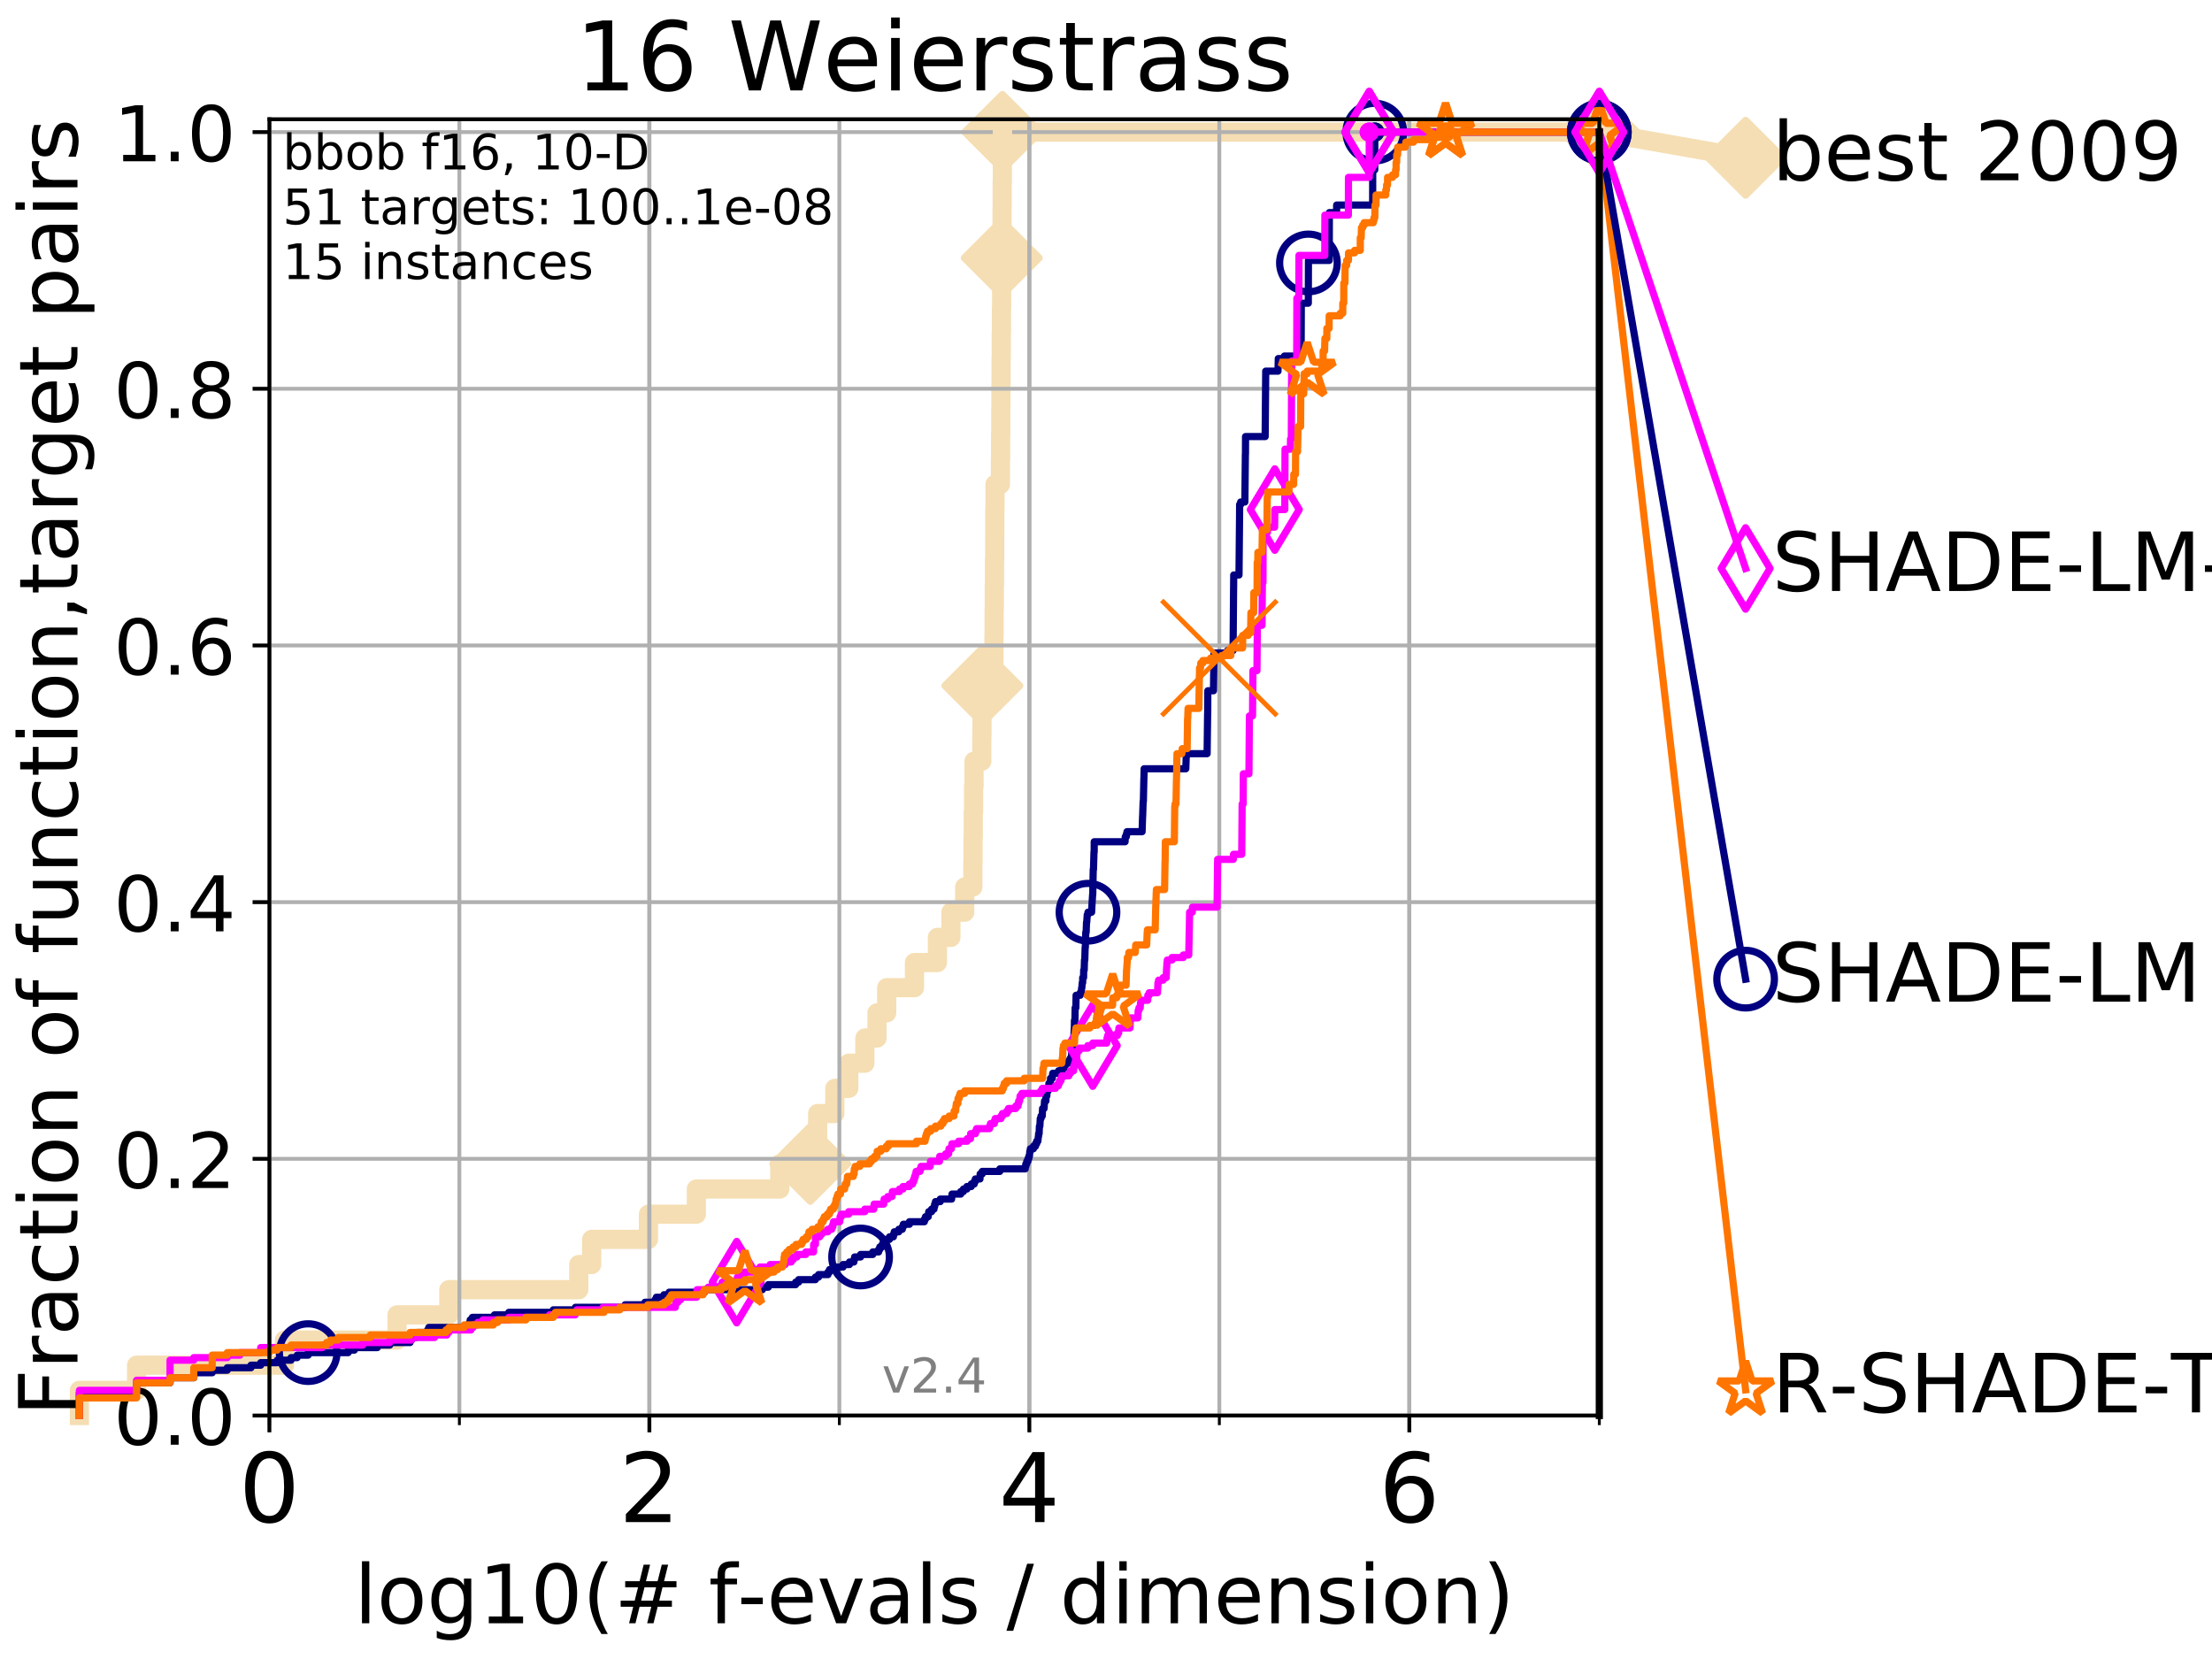 <?xml version="1.0" encoding="utf-8" standalone="no"?>
<!DOCTYPE svg PUBLIC "-//W3C//DTD SVG 1.1//EN"
  "http://www.w3.org/Graphics/SVG/1.1/DTD/svg11.dtd">
<!-- Created with matplotlib (http://matplotlib.org/) -->
<svg height="345.6pt" version="1.1" viewBox="0 0 460.8 345.6" width="460.8pt" xmlns="http://www.w3.org/2000/svg" xmlns:xlink="http://www.w3.org/1999/xlink">
 <defs>
  <style type="text/css">
*{stroke-linecap:butt;stroke-linejoin:round;}
  </style>
 </defs>
 <g id="figure_1">
  <g id="patch_1">
   <path d="M 0 345.6 
L 460.8 345.6 
L 460.8 0 
L 0 0 
z
" style="fill:#ffffff;"/>
  </g>
  <g id="axes_1">
   <g id="patch_2">
    <path d="M 56.12 294.88 
L 333.168 294.88 
L 333.168 24.84 
L 56.12 24.84 
z
" style="fill:#ffffff;"/>
   </g>
   <g id="line2d_1">
    <path d="M 16.542 294.88 
L 16.542 289.638 
L 28.456 289.638 
L 28.456 284.395 
L 59.254 284.395 
L 59.254 279.153 
L 82.72 279.153 
L 82.72 273.91 
L 93.501 273.91 
L 93.501 268.668 
L 120.569 268.668 
L 120.569 263.425 
L 123.259 263.425 
L 123.259 258.183 
L 135.086 258.183 
L 135.086 252.94 
L 145.062 252.94 
L 145.062 247.698 
L 162.445 247.698 
L 162.445 242.455 
L 168.795 242.455 
L 168.795 237.213 
L 170.331 237.213 
L 170.331 231.97 
L 173.91 231.97 
L 173.91 226.728 
L 176.821 226.728 
L 176.821 221.485 
L 180.169 221.485 
L 180.169 216.243 
L 182.695 216.243 
L 182.695 211 
L 184.715 211 
L 184.715 205.758 
L 190.499 205.758 
L 190.499 200.515 
L 195.283 200.515 
L 195.283 195.273 
L 198.093 195.273 
L 198.093 190.03 
L 200.962 190.03 
L 200.962 184.788 
L 202.665 184.788 
L 202.665 179.546 
L 202.709 179.546 
L 202.709 174.303 
L 202.749 174.303 
L 202.749 169.061 
L 202.815 169.061 
L 202.815 163.818 
L 202.91 163.818 
L 202.91 158.576 
L 204.528 158.576 
L 204.528 153.333 
L 204.563 153.333 
L 204.563 148.091 
L 204.637 148.091 
L 204.637 142.848 
L 207.015 142.848 
L 207.015 137.606 
L 207.057 137.606 
L 207.057 132.363 
L 207.087 132.363 
L 207.087 127.121 
L 207.124 127.121 
L 207.124 121.878 
L 207.167 121.878 
L 207.167 116.636 
L 207.219 116.636 
L 207.219 111.393 
L 207.238 111.393 
L 207.238 106.151 
L 207.28 106.151 
L 207.28 100.908 
L 208.409 100.908 
L 208.409 95.666 
L 208.444 95.666 
L 208.444 90.423 
L 208.481 90.423 
L 208.481 85.181 
L 208.512 85.181 
L 208.512 79.938 
L 208.545 79.938 
L 208.545 74.696 
L 208.578 74.696 
L 208.578 69.453 
L 208.619 69.453 
L 208.619 64.211 
L 208.659 64.211 
L 208.659 58.969 
L 208.684 58.969 
L 208.684 53.726 
L 208.716 53.726 
L 208.716 48.484 
L 208.747 48.484 
L 208.747 43.241 
L 208.77 43.241 
L 208.77 37.999 
L 208.801 37.999 
L 208.801 32.756 
L 208.824 32.756 
L 208.824 27.514 
L 333.168 27.514 
" style="fill:none;stroke:#f5deb3;stroke-linecap:square;stroke-width:4;"/>
   </g>
   <g id="line2d_2">
    <defs>
     <path d="M -0 7.778 
L 7.778 0 
L 0 -7.778 
L -7.778 -0 
z
" id="m38f5c547cb" style="stroke:#f5deb3;stroke-linejoin:miter;stroke-width:1.5;"/>
    </defs>
    <g>
     <use style="fill:#f5deb3;stroke:#f5deb3;stroke-linejoin:miter;stroke-width:1.5;" x="168.795" xlink:href="#m38f5c547cb" y="242.455"/>
     <use style="fill:#f5deb3;stroke:#f5deb3;stroke-linejoin:miter;stroke-width:1.5;" x="204.637" xlink:href="#m38f5c547cb" y="142.848"/>
     <use style="fill:#f5deb3;stroke:#f5deb3;stroke-linejoin:miter;stroke-width:1.5;" x="208.684" xlink:href="#m38f5c547cb" y="53.726"/>
     <use style="fill:#f5deb3;stroke:#f5deb3;stroke-linejoin:miter;stroke-width:1.5;" x="208.824" xlink:href="#m38f5c547cb" y="27.514"/>
     <use style="fill:#f5deb3;stroke:#f5deb3;stroke-linejoin:miter;stroke-width:1.5;" x="208.824" xlink:href="#m38f5c547cb" y="27.514"/>
     <use style="fill:#f5deb3;stroke:#f5deb3;stroke-linejoin:miter;stroke-width:1.5;" x="333.168" xlink:href="#m38f5c547cb" y="27.514"/>
    </g>
   </g>
   <g id="line2d_3">
    <path style="fill:none;stroke:#f5deb3;stroke-linecap:square;stroke-width:4;"/>
    <g/>
   </g>
   <g id="line2d_4">
    <path d="M 333.168 27.514 
L 363.643 32.861 
" style="fill:none;stroke:#f5deb3;stroke-linecap:square;stroke-width:4;"/>
    <g>
     <use style="fill:#f5deb3;stroke:#f5deb3;stroke-linejoin:miter;stroke-width:1.5;" x="333.168" xlink:href="#m38f5c547cb" y="27.514"/>
     <use style="fill:#f5deb3;stroke:#f5deb3;stroke-linejoin:miter;stroke-width:1.5;" x="363.643" xlink:href="#m38f5c547cb" y="32.861"/>
    </g>
   </g>
   <g id="matplotlib.axis_1">
    <g id="xtick_1">
     <g id="line2d_5">
      <path clip-path="url(#pd59e9ad16c)" d="M 56.12 294.88 
L 56.12 24.84 
" style="fill:none;stroke:#b0b0b0;stroke-linecap:square;stroke-width:0.8;"/>
     </g>
     <g id="line2d_6">
      <defs>
       <path d="M 0 0 
L 0 3.5 
" id="mc2058fc5ac" style="stroke:#000000;stroke-width:0.8;"/>
      </defs>
      <g>
       <use style="stroke:#000000;stroke-width:0.8;" x="56.12" xlink:href="#mc2058fc5ac" y="294.88"/>
      </g>
     </g>
     <g id="text_1">
      <!-- 0 -->
      <defs>
       <path d="M 31.781 66.406 
Q 24.172 66.406 20.328 58.906 
Q 16.5 51.422 16.5 36.375 
Q 16.5 21.391 20.328 13.891 
Q 24.172 6.391 31.781 6.391 
Q 39.453 6.391 43.281 13.891 
Q 47.125 21.391 47.125 36.375 
Q 47.125 51.422 43.281 58.906 
Q 39.453 66.406 31.781 66.406 
z
M 31.781 74.219 
Q 44.047 74.219 50.516 64.516 
Q 56.984 54.828 56.984 36.375 
Q 56.984 17.969 50.516 8.266 
Q 44.047 -1.422 31.781 -1.422 
Q 19.531 -1.422 13.062 8.266 
Q 6.594 17.969 6.594 36.375 
Q 6.594 54.828 13.062 64.516 
Q 19.531 74.219 31.781 74.219 
z
" id="DejaVuSans-30"/>
      </defs>
      <g transform="translate(49.758 317.077)scale(0.2 -0.2)">
       <use xlink:href="#DejaVuSans-30"/>
      </g>
     </g>
    </g>
    <g id="xtick_2">
     <g id="line2d_7">
      <path clip-path="url(#pd59e9ad16c)" d="M 135.277 294.88 
L 135.277 24.84 
" style="fill:none;stroke:#b0b0b0;stroke-linecap:square;stroke-width:0.8;"/>
     </g>
     <g id="line2d_8">
      <g>
       <use style="stroke:#000000;stroke-width:0.8;" x="135.277" xlink:href="#mc2058fc5ac" y="294.88"/>
      </g>
     </g>
     <g id="text_2">
      <!-- 2 -->
      <defs>
       <path d="M 19.188 8.297 
L 53.609 8.297 
L 53.609 0 
L 7.328 0 
L 7.328 8.297 
Q 12.938 14.109 22.625 23.891 
Q 32.328 33.688 34.812 36.531 
Q 39.547 41.844 41.422 45.531 
Q 43.312 49.219 43.312 52.781 
Q 43.312 58.594 39.234 62.25 
Q 35.156 65.922 28.609 65.922 
Q 23.969 65.922 18.812 64.312 
Q 13.672 62.703 7.812 59.422 
L 7.812 69.391 
Q 13.766 71.781 18.938 73 
Q 24.125 74.219 28.422 74.219 
Q 39.75 74.219 46.484 68.547 
Q 53.219 62.891 53.219 53.422 
Q 53.219 48.922 51.531 44.891 
Q 49.859 40.875 45.406 35.406 
Q 44.188 33.984 37.641 27.219 
Q 31.109 20.453 19.188 8.297 
z
" id="DejaVuSans-32"/>
      </defs>
      <g transform="translate(128.914 317.077)scale(0.2 -0.2)">
       <use xlink:href="#DejaVuSans-32"/>
      </g>
     </g>
    </g>
    <g id="xtick_3">
     <g id="line2d_9">
      <path clip-path="url(#pd59e9ad16c)" d="M 214.433 294.88 
L 214.433 24.84 
" style="fill:none;stroke:#b0b0b0;stroke-linecap:square;stroke-width:0.8;"/>
     </g>
     <g id="line2d_10">
      <g>
       <use style="stroke:#000000;stroke-width:0.8;" x="214.433" xlink:href="#mc2058fc5ac" y="294.88"/>
      </g>
     </g>
     <g id="text_3">
      <!-- 4 -->
      <defs>
       <path d="M 37.797 64.312 
L 12.891 25.391 
L 37.797 25.391 
z
M 35.203 72.906 
L 47.609 72.906 
L 47.609 25.391 
L 58.016 25.391 
L 58.016 17.188 
L 47.609 17.188 
L 47.609 0 
L 37.797 0 
L 37.797 17.188 
L 4.891 17.188 
L 4.891 26.703 
z
" id="DejaVuSans-34"/>
      </defs>
      <g transform="translate(208.071 317.077)scale(0.2 -0.2)">
       <use xlink:href="#DejaVuSans-34"/>
      </g>
     </g>
    </g>
    <g id="xtick_4">
     <g id="line2d_11">
      <path clip-path="url(#pd59e9ad16c)" d="M 293.59 294.88 
L 293.59 24.84 
" style="fill:none;stroke:#b0b0b0;stroke-linecap:square;stroke-width:0.8;"/>
     </g>
     <g id="line2d_12">
      <g>
       <use style="stroke:#000000;stroke-width:0.8;" x="293.59" xlink:href="#mc2058fc5ac" y="294.88"/>
      </g>
     </g>
     <g id="text_4">
      <!-- 6 -->
      <defs>
       <path d="M 33.016 40.375 
Q 26.375 40.375 22.484 35.828 
Q 18.609 31.297 18.609 23.391 
Q 18.609 15.531 22.484 10.953 
Q 26.375 6.391 33.016 6.391 
Q 39.656 6.391 43.531 10.953 
Q 47.406 15.531 47.406 23.391 
Q 47.406 31.297 43.531 35.828 
Q 39.656 40.375 33.016 40.375 
z
M 52.594 71.297 
L 52.594 62.312 
Q 48.875 64.062 45.094 64.984 
Q 41.312 65.922 37.594 65.922 
Q 27.828 65.922 22.672 59.328 
Q 17.531 52.734 16.797 39.406 
Q 19.672 43.656 24.016 45.922 
Q 28.375 48.188 33.594 48.188 
Q 44.578 48.188 50.953 41.516 
Q 57.328 34.859 57.328 23.391 
Q 57.328 12.156 50.688 5.359 
Q 44.047 -1.422 33.016 -1.422 
Q 20.359 -1.422 13.672 8.266 
Q 6.984 17.969 6.984 36.375 
Q 6.984 53.656 15.188 63.938 
Q 23.391 74.219 37.203 74.219 
Q 40.922 74.219 44.703 73.484 
Q 48.484 72.75 52.594 71.297 
z
" id="DejaVuSans-36"/>
      </defs>
      <g transform="translate(287.227 317.077)scale(0.2 -0.2)">
       <use xlink:href="#DejaVuSans-36"/>
      </g>
     </g>
    </g>
    <g id="xtick_5">
     <g id="line2d_13">
      <path clip-path="url(#pd59e9ad16c)" d="M 56.12 294.88 
L 56.12 24.84 
" style="fill:none;stroke:#b0b0b0;stroke-linecap:square;stroke-width:0.8;"/>
     </g>
     <g id="line2d_14">
      <defs>
       <path d="M 0 0 
L 0 2 
" id="mc521ac3cc5" style="stroke:#000000;stroke-width:0.6;"/>
      </defs>
      <g>
       <use style="stroke:#000000;stroke-width:0.6;" x="56.12" xlink:href="#mc521ac3cc5" y="294.88"/>
      </g>
     </g>
    </g>
    <g id="xtick_6">
     <g id="line2d_15">
      <path clip-path="url(#pd59e9ad16c)" d="M 95.698 294.88 
L 95.698 24.84 
" style="fill:none;stroke:#b0b0b0;stroke-linecap:square;stroke-width:0.8;"/>
     </g>
     <g id="line2d_16">
      <g>
       <use style="stroke:#000000;stroke-width:0.6;" x="95.698" xlink:href="#mc521ac3cc5" y="294.88"/>
      </g>
     </g>
    </g>
    <g id="xtick_7">
     <g id="line2d_17">
      <path clip-path="url(#pd59e9ad16c)" d="M 135.277 294.88 
L 135.277 24.84 
" style="fill:none;stroke:#b0b0b0;stroke-linecap:square;stroke-width:0.8;"/>
     </g>
     <g id="line2d_18">
      <g>
       <use style="stroke:#000000;stroke-width:0.6;" x="135.277" xlink:href="#mc521ac3cc5" y="294.88"/>
      </g>
     </g>
    </g>
    <g id="xtick_8">
     <g id="line2d_19">
      <path clip-path="url(#pd59e9ad16c)" d="M 174.855 294.88 
L 174.855 24.84 
" style="fill:none;stroke:#b0b0b0;stroke-linecap:square;stroke-width:0.8;"/>
     </g>
     <g id="line2d_20">
      <g>
       <use style="stroke:#000000;stroke-width:0.6;" x="174.855" xlink:href="#mc521ac3cc5" y="294.88"/>
      </g>
     </g>
    </g>
    <g id="xtick_9">
     <g id="line2d_21">
      <path clip-path="url(#pd59e9ad16c)" d="M 214.433 294.88 
L 214.433 24.84 
" style="fill:none;stroke:#b0b0b0;stroke-linecap:square;stroke-width:0.8;"/>
     </g>
     <g id="line2d_22">
      <g>
       <use style="stroke:#000000;stroke-width:0.6;" x="214.433" xlink:href="#mc521ac3cc5" y="294.88"/>
      </g>
     </g>
    </g>
    <g id="xtick_10">
     <g id="line2d_23">
      <path clip-path="url(#pd59e9ad16c)" d="M 254.011 294.88 
L 254.011 24.84 
" style="fill:none;stroke:#b0b0b0;stroke-linecap:square;stroke-width:0.8;"/>
     </g>
     <g id="line2d_24">
      <g>
       <use style="stroke:#000000;stroke-width:0.6;" x="254.011" xlink:href="#mc521ac3cc5" y="294.88"/>
      </g>
     </g>
    </g>
    <g id="xtick_11">
     <g id="line2d_25">
      <path clip-path="url(#pd59e9ad16c)" d="M 293.59 294.88 
L 293.59 24.84 
" style="fill:none;stroke:#b0b0b0;stroke-linecap:square;stroke-width:0.8;"/>
     </g>
     <g id="line2d_26">
      <g>
       <use style="stroke:#000000;stroke-width:0.6;" x="293.59" xlink:href="#mc521ac3cc5" y="294.88"/>
      </g>
     </g>
    </g>
    <g id="xtick_12">
     <g id="line2d_27">
      <path clip-path="url(#pd59e9ad16c)" d="M 333.168 294.88 
L 333.168 24.84 
" style="fill:none;stroke:#b0b0b0;stroke-linecap:square;stroke-width:0.8;"/>
     </g>
     <g id="line2d_28">
      <g>
       <use style="stroke:#000000;stroke-width:0.6;" x="333.168" xlink:href="#mc521ac3cc5" y="294.88"/>
      </g>
     </g>
    </g>
    <g id="text_5">
     <!-- log10(# f-evals / dimension) -->
     <defs>
      <path d="M 9.422 75.984 
L 18.406 75.984 
L 18.406 0 
L 9.422 0 
z
" id="DejaVuSans-6c"/>
      <path d="M 30.609 48.391 
Q 23.391 48.391 19.188 42.75 
Q 14.984 37.109 14.984 27.297 
Q 14.984 17.484 19.156 11.844 
Q 23.344 6.203 30.609 6.203 
Q 37.797 6.203 41.984 11.859 
Q 46.188 17.531 46.188 27.297 
Q 46.188 37.016 41.984 42.703 
Q 37.797 48.391 30.609 48.391 
z
M 30.609 56 
Q 42.328 56 49.016 48.375 
Q 55.719 40.766 55.719 27.297 
Q 55.719 13.875 49.016 6.219 
Q 42.328 -1.422 30.609 -1.422 
Q 18.844 -1.422 12.172 6.219 
Q 5.516 13.875 5.516 27.297 
Q 5.516 40.766 12.172 48.375 
Q 18.844 56 30.609 56 
z
" id="DejaVuSans-6f"/>
      <path d="M 45.406 27.984 
Q 45.406 37.75 41.375 43.109 
Q 37.359 48.484 30.078 48.484 
Q 22.859 48.484 18.828 43.109 
Q 14.797 37.75 14.797 27.984 
Q 14.797 18.266 18.828 12.891 
Q 22.859 7.516 30.078 7.516 
Q 37.359 7.516 41.375 12.891 
Q 45.406 18.266 45.406 27.984 
z
M 54.391 6.781 
Q 54.391 -7.172 48.188 -13.984 
Q 42 -20.797 29.203 -20.797 
Q 24.469 -20.797 20.266 -20.094 
Q 16.062 -19.391 12.109 -17.922 
L 12.109 -9.188 
Q 16.062 -11.328 19.922 -12.344 
Q 23.781 -13.375 27.781 -13.375 
Q 36.625 -13.375 41.016 -8.766 
Q 45.406 -4.156 45.406 5.172 
L 45.406 9.625 
Q 42.625 4.781 38.281 2.391 
Q 33.938 0 27.875 0 
Q 17.828 0 11.672 7.656 
Q 5.516 15.328 5.516 27.984 
Q 5.516 40.672 11.672 48.328 
Q 17.828 56 27.875 56 
Q 33.938 56 38.281 53.609 
Q 42.625 51.219 45.406 46.391 
L 45.406 54.688 
L 54.391 54.688 
z
" id="DejaVuSans-67"/>
      <path d="M 12.406 8.297 
L 28.516 8.297 
L 28.516 63.922 
L 10.984 60.406 
L 10.984 69.391 
L 28.422 72.906 
L 38.281 72.906 
L 38.281 8.297 
L 54.391 8.297 
L 54.391 0 
L 12.406 0 
z
" id="DejaVuSans-31"/>
      <path d="M 31 75.875 
Q 24.469 64.656 21.281 53.656 
Q 18.109 42.672 18.109 31.391 
Q 18.109 20.125 21.312 9.062 
Q 24.516 -2 31 -13.188 
L 23.188 -13.188 
Q 15.875 -1.703 12.234 9.375 
Q 8.594 20.453 8.594 31.391 
Q 8.594 42.281 12.203 53.312 
Q 15.828 64.359 23.188 75.875 
z
" id="DejaVuSans-28"/>
      <path d="M 51.125 44 
L 36.922 44 
L 32.812 27.688 
L 47.125 27.688 
z
M 43.797 71.781 
L 38.719 51.516 
L 52.984 51.516 
L 58.109 71.781 
L 65.922 71.781 
L 60.891 51.516 
L 76.125 51.516 
L 76.125 44 
L 58.984 44 
L 54.984 27.688 
L 70.516 27.688 
L 70.516 20.219 
L 53.078 20.219 
L 48 0 
L 40.188 0 
L 45.219 20.219 
L 30.906 20.219 
L 25.875 0 
L 18.016 0 
L 23.094 20.219 
L 7.719 20.219 
L 7.719 27.688 
L 24.906 27.688 
L 29 44 
L 13.281 44 
L 13.281 51.516 
L 30.906 51.516 
L 35.891 71.781 
z
" id="DejaVuSans-23"/>
      <path id="DejaVuSans-20"/>
      <path d="M 37.109 75.984 
L 37.109 68.5 
L 28.516 68.5 
Q 23.688 68.5 21.797 66.547 
Q 19.922 64.594 19.922 59.516 
L 19.922 54.688 
L 34.719 54.688 
L 34.719 47.703 
L 19.922 47.703 
L 19.922 0 
L 10.891 0 
L 10.891 47.703 
L 2.297 47.703 
L 2.297 54.688 
L 10.891 54.688 
L 10.891 58.5 
Q 10.891 67.625 15.141 71.797 
Q 19.391 75.984 28.609 75.984 
z
" id="DejaVuSans-66"/>
      <path d="M 4.891 31.391 
L 31.203 31.391 
L 31.203 23.391 
L 4.891 23.391 
z
" id="DejaVuSans-2d"/>
      <path d="M 56.203 29.594 
L 56.203 25.203 
L 14.891 25.203 
Q 15.484 15.922 20.484 11.062 
Q 25.484 6.203 34.422 6.203 
Q 39.594 6.203 44.453 7.469 
Q 49.312 8.734 54.109 11.281 
L 54.109 2.781 
Q 49.266 0.734 44.188 -0.344 
Q 39.109 -1.422 33.891 -1.422 
Q 20.797 -1.422 13.156 6.188 
Q 5.516 13.812 5.516 26.812 
Q 5.516 40.234 12.766 48.109 
Q 20.016 56 32.328 56 
Q 43.359 56 49.781 48.891 
Q 56.203 41.797 56.203 29.594 
z
M 47.219 32.234 
Q 47.125 39.594 43.094 43.984 
Q 39.062 48.391 32.422 48.391 
Q 24.906 48.391 20.391 44.141 
Q 15.875 39.891 15.188 32.172 
z
" id="DejaVuSans-65"/>
      <path d="M 2.984 54.688 
L 12.5 54.688 
L 29.594 8.797 
L 46.688 54.688 
L 56.203 54.688 
L 35.688 0 
L 23.484 0 
z
" id="DejaVuSans-76"/>
      <path d="M 34.281 27.484 
Q 23.391 27.484 19.188 25 
Q 14.984 22.516 14.984 16.5 
Q 14.984 11.719 18.141 8.906 
Q 21.297 6.109 26.703 6.109 
Q 34.188 6.109 38.703 11.406 
Q 43.219 16.703 43.219 25.484 
L 43.219 27.484 
z
M 52.203 31.203 
L 52.203 0 
L 43.219 0 
L 43.219 8.297 
Q 40.141 3.328 35.547 0.953 
Q 30.953 -1.422 24.312 -1.422 
Q 15.922 -1.422 10.953 3.297 
Q 6 8.016 6 15.922 
Q 6 25.141 12.172 29.828 
Q 18.359 34.516 30.609 34.516 
L 43.219 34.516 
L 43.219 35.406 
Q 43.219 41.609 39.141 45 
Q 35.062 48.391 27.688 48.391 
Q 23 48.391 18.547 47.266 
Q 14.109 46.141 10.016 43.891 
L 10.016 52.203 
Q 14.938 54.109 19.578 55.047 
Q 24.219 56 28.609 56 
Q 40.484 56 46.344 49.844 
Q 52.203 43.703 52.203 31.203 
z
" id="DejaVuSans-61"/>
      <path d="M 44.281 53.078 
L 44.281 44.578 
Q 40.484 46.531 36.375 47.5 
Q 32.281 48.484 27.875 48.484 
Q 21.188 48.484 17.844 46.438 
Q 14.5 44.391 14.5 40.281 
Q 14.5 37.156 16.891 35.375 
Q 19.281 33.594 26.516 31.984 
L 29.594 31.297 
Q 39.156 29.25 43.188 25.516 
Q 47.219 21.781 47.219 15.094 
Q 47.219 7.469 41.188 3.016 
Q 35.156 -1.422 24.609 -1.422 
Q 20.219 -1.422 15.453 -0.562 
Q 10.688 0.297 5.422 2 
L 5.422 11.281 
Q 10.406 8.688 15.234 7.391 
Q 20.062 6.109 24.812 6.109 
Q 31.156 6.109 34.562 8.281 
Q 37.984 10.453 37.984 14.406 
Q 37.984 18.062 35.516 20.016 
Q 33.062 21.969 24.703 23.781 
L 21.578 24.516 
Q 13.234 26.266 9.516 29.906 
Q 5.812 33.547 5.812 39.891 
Q 5.812 47.609 11.281 51.797 
Q 16.75 56 26.812 56 
Q 31.781 56 36.172 55.266 
Q 40.578 54.547 44.281 53.078 
z
" id="DejaVuSans-73"/>
      <path d="M 25.391 72.906 
L 33.688 72.906 
L 8.297 -9.281 
L 0 -9.281 
z
" id="DejaVuSans-2f"/>
      <path d="M 45.406 46.391 
L 45.406 75.984 
L 54.391 75.984 
L 54.391 0 
L 45.406 0 
L 45.406 8.203 
Q 42.578 3.328 38.25 0.953 
Q 33.938 -1.422 27.875 -1.422 
Q 17.969 -1.422 11.734 6.484 
Q 5.516 14.406 5.516 27.297 
Q 5.516 40.188 11.734 48.094 
Q 17.969 56 27.875 56 
Q 33.938 56 38.25 53.625 
Q 42.578 51.266 45.406 46.391 
z
M 14.797 27.297 
Q 14.797 17.391 18.875 11.75 
Q 22.953 6.109 30.078 6.109 
Q 37.203 6.109 41.297 11.75 
Q 45.406 17.391 45.406 27.297 
Q 45.406 37.203 41.297 42.844 
Q 37.203 48.484 30.078 48.484 
Q 22.953 48.484 18.875 42.844 
Q 14.797 37.203 14.797 27.297 
z
" id="DejaVuSans-64"/>
      <path d="M 9.422 54.688 
L 18.406 54.688 
L 18.406 0 
L 9.422 0 
z
M 9.422 75.984 
L 18.406 75.984 
L 18.406 64.594 
L 9.422 64.594 
z
" id="DejaVuSans-69"/>
      <path d="M 52 44.188 
Q 55.375 50.25 60.062 53.125 
Q 64.75 56 71.094 56 
Q 79.641 56 84.281 50.016 
Q 88.922 44.047 88.922 33.016 
L 88.922 0 
L 79.891 0 
L 79.891 32.719 
Q 79.891 40.578 77.094 44.375 
Q 74.312 48.188 68.609 48.188 
Q 61.625 48.188 57.562 43.547 
Q 53.516 38.922 53.516 30.906 
L 53.516 0 
L 44.484 0 
L 44.484 32.719 
Q 44.484 40.625 41.703 44.406 
Q 38.922 48.188 33.109 48.188 
Q 26.219 48.188 22.156 43.531 
Q 18.109 38.875 18.109 30.906 
L 18.109 0 
L 9.078 0 
L 9.078 54.688 
L 18.109 54.688 
L 18.109 46.188 
Q 21.188 51.219 25.484 53.609 
Q 29.781 56 35.688 56 
Q 41.656 56 45.828 52.969 
Q 50 49.953 52 44.188 
z
" id="DejaVuSans-6d"/>
      <path d="M 54.891 33.016 
L 54.891 0 
L 45.906 0 
L 45.906 32.719 
Q 45.906 40.484 42.875 44.328 
Q 39.844 48.188 33.797 48.188 
Q 26.516 48.188 22.312 43.547 
Q 18.109 38.922 18.109 30.906 
L 18.109 0 
L 9.078 0 
L 9.078 54.688 
L 18.109 54.688 
L 18.109 46.188 
Q 21.344 51.125 25.703 53.562 
Q 30.078 56 35.797 56 
Q 45.219 56 50.047 50.172 
Q 54.891 44.344 54.891 33.016 
z
" id="DejaVuSans-6e"/>
      <path d="M 8.016 75.875 
L 15.828 75.875 
Q 23.141 64.359 26.781 53.312 
Q 30.422 42.281 30.422 31.391 
Q 30.422 20.453 26.781 9.375 
Q 23.141 -1.703 15.828 -13.188 
L 8.016 -13.188 
Q 14.5 -2 17.703 9.062 
Q 20.906 20.125 20.906 31.391 
Q 20.906 42.672 17.703 53.656 
Q 14.5 64.656 8.016 75.875 
z
" id="DejaVuSans-29"/>
     </defs>
     <g transform="translate(73.803 338.154)scale(0.17 -0.17)">
      <use xlink:href="#DejaVuSans-6c"/>
      <use x="27.783" xlink:href="#DejaVuSans-6f"/>
      <use x="88.965" xlink:href="#DejaVuSans-67"/>
      <use x="152.441" xlink:href="#DejaVuSans-31"/>
      <use x="216.064" xlink:href="#DejaVuSans-30"/>
      <use x="279.688" xlink:href="#DejaVuSans-28"/>
      <use x="318.701" xlink:href="#DejaVuSans-23"/>
      <use x="402.49" xlink:href="#DejaVuSans-20"/>
      <use x="434.277" xlink:href="#DejaVuSans-66"/>
      <use x="469.404" xlink:href="#DejaVuSans-2d"/>
      <use x="505.488" xlink:href="#DejaVuSans-65"/>
      <use x="567.012" xlink:href="#DejaVuSans-76"/>
      <use x="626.191" xlink:href="#DejaVuSans-61"/>
      <use x="687.471" xlink:href="#DejaVuSans-6c"/>
      <use x="715.254" xlink:href="#DejaVuSans-73"/>
      <use x="767.354" xlink:href="#DejaVuSans-20"/>
      <use x="799.141" xlink:href="#DejaVuSans-2f"/>
      <use x="832.832" xlink:href="#DejaVuSans-20"/>
      <use x="864.619" xlink:href="#DejaVuSans-64"/>
      <use x="928.096" xlink:href="#DejaVuSans-69"/>
      <use x="955.879" xlink:href="#DejaVuSans-6d"/>
      <use x="1053.291" xlink:href="#DejaVuSans-65"/>
      <use x="1114.814" xlink:href="#DejaVuSans-6e"/>
      <use x="1178.193" xlink:href="#DejaVuSans-73"/>
      <use x="1230.293" xlink:href="#DejaVuSans-69"/>
      <use x="1258.076" xlink:href="#DejaVuSans-6f"/>
      <use x="1319.258" xlink:href="#DejaVuSans-6e"/>
      <use x="1382.637" xlink:href="#DejaVuSans-29"/>
     </g>
    </g>
   </g>
   <g id="matplotlib.axis_2">
    <g id="ytick_1">
     <g id="line2d_29">
      <path clip-path="url(#pd59e9ad16c)" d="M 56.12 294.88 
L 333.168 294.88 
" style="fill:none;stroke:#b0b0b0;stroke-linecap:square;stroke-width:0.8;"/>
     </g>
     <g id="line2d_30">
      <defs>
       <path d="M 0 0 
L -3.5 0 
" id="md638539e8b" style="stroke:#000000;stroke-width:0.8;"/>
      </defs>
      <g>
       <use style="stroke:#000000;stroke-width:0.8;" x="56.12" xlink:href="#md638539e8b" y="294.88"/>
      </g>
     </g>
     <g id="text_6">
      <!-- 0.0 -->
      <defs>
       <path d="M 10.688 12.406 
L 21 12.406 
L 21 0 
L 10.688 0 
z
" id="DejaVuSans-2e"/>
      </defs>
      <g transform="translate(23.675 300.959)scale(0.16 -0.16)">
       <use xlink:href="#DejaVuSans-30"/>
       <use x="63.623" xlink:href="#DejaVuSans-2e"/>
       <use x="95.41" xlink:href="#DejaVuSans-30"/>
      </g>
     </g>
    </g>
    <g id="ytick_2">
     <g id="line2d_31">
      <path clip-path="url(#pd59e9ad16c)" d="M 56.12 241.407 
L 333.168 241.407 
" style="fill:none;stroke:#b0b0b0;stroke-linecap:square;stroke-width:0.8;"/>
     </g>
     <g id="line2d_32">
      <g>
       <use style="stroke:#000000;stroke-width:0.8;" x="56.12" xlink:href="#md638539e8b" y="241.407"/>
      </g>
     </g>
     <g id="text_7">
      <!-- 0.2 -->
      <g transform="translate(23.675 247.485)scale(0.16 -0.16)">
       <use xlink:href="#DejaVuSans-30"/>
       <use x="63.623" xlink:href="#DejaVuSans-2e"/>
       <use x="95.41" xlink:href="#DejaVuSans-32"/>
      </g>
     </g>
    </g>
    <g id="ytick_3">
     <g id="line2d_33">
      <path clip-path="url(#pd59e9ad16c)" d="M 56.12 187.933 
L 333.168 187.933 
" style="fill:none;stroke:#b0b0b0;stroke-linecap:square;stroke-width:0.8;"/>
     </g>
     <g id="line2d_34">
      <g>
       <use style="stroke:#000000;stroke-width:0.8;" x="56.12" xlink:href="#md638539e8b" y="187.933"/>
      </g>
     </g>
     <g id="text_8">
      <!-- 0.4 -->
      <g transform="translate(23.675 194.012)scale(0.16 -0.16)">
       <use xlink:href="#DejaVuSans-30"/>
       <use x="63.623" xlink:href="#DejaVuSans-2e"/>
       <use x="95.41" xlink:href="#DejaVuSans-34"/>
      </g>
     </g>
    </g>
    <g id="ytick_4">
     <g id="line2d_35">
      <path clip-path="url(#pd59e9ad16c)" d="M 56.12 134.46 
L 333.168 134.46 
" style="fill:none;stroke:#b0b0b0;stroke-linecap:square;stroke-width:0.8;"/>
     </g>
     <g id="line2d_36">
      <g>
       <use style="stroke:#000000;stroke-width:0.8;" x="56.12" xlink:href="#md638539e8b" y="134.46"/>
      </g>
     </g>
     <g id="text_9">
      <!-- 0.6 -->
      <g transform="translate(23.675 140.539)scale(0.16 -0.16)">
       <use xlink:href="#DejaVuSans-30"/>
       <use x="63.623" xlink:href="#DejaVuSans-2e"/>
       <use x="95.41" xlink:href="#DejaVuSans-36"/>
      </g>
     </g>
    </g>
    <g id="ytick_5">
     <g id="line2d_37">
      <path clip-path="url(#pd59e9ad16c)" d="M 56.12 80.987 
L 333.168 80.987 
" style="fill:none;stroke:#b0b0b0;stroke-linecap:square;stroke-width:0.8;"/>
     </g>
     <g id="line2d_38">
      <g>
       <use style="stroke:#000000;stroke-width:0.8;" x="56.12" xlink:href="#md638539e8b" y="80.987"/>
      </g>
     </g>
     <g id="text_10">
      <!-- 0.8 -->
      <defs>
       <path d="M 31.781 34.625 
Q 24.75 34.625 20.719 30.859 
Q 16.703 27.094 16.703 20.516 
Q 16.703 13.922 20.719 10.156 
Q 24.75 6.391 31.781 6.391 
Q 38.812 6.391 42.859 10.172 
Q 46.922 13.969 46.922 20.516 
Q 46.922 27.094 42.891 30.859 
Q 38.875 34.625 31.781 34.625 
z
M 21.922 38.812 
Q 15.578 40.375 12.031 44.719 
Q 8.5 49.078 8.5 55.328 
Q 8.5 64.062 14.719 69.141 
Q 20.953 74.219 31.781 74.219 
Q 42.672 74.219 48.875 69.141 
Q 55.078 64.062 55.078 55.328 
Q 55.078 49.078 51.531 44.719 
Q 48 40.375 41.703 38.812 
Q 48.828 37.156 52.797 32.312 
Q 56.781 27.484 56.781 20.516 
Q 56.781 9.906 50.312 4.234 
Q 43.844 -1.422 31.781 -1.422 
Q 19.734 -1.422 13.25 4.234 
Q 6.781 9.906 6.781 20.516 
Q 6.781 27.484 10.781 32.312 
Q 14.797 37.156 21.922 38.812 
z
M 18.312 54.391 
Q 18.312 48.734 21.844 45.562 
Q 25.391 42.391 31.781 42.391 
Q 38.141 42.391 41.719 45.562 
Q 45.312 48.734 45.312 54.391 
Q 45.312 60.062 41.719 63.234 
Q 38.141 66.406 31.781 66.406 
Q 25.391 66.406 21.844 63.234 
Q 18.312 60.062 18.312 54.391 
z
" id="DejaVuSans-38"/>
      </defs>
      <g transform="translate(23.675 87.066)scale(0.16 -0.16)">
       <use xlink:href="#DejaVuSans-30"/>
       <use x="63.623" xlink:href="#DejaVuSans-2e"/>
       <use x="95.41" xlink:href="#DejaVuSans-38"/>
      </g>
     </g>
    </g>
    <g id="ytick_6">
     <g id="line2d_39">
      <path clip-path="url(#pd59e9ad16c)" d="M 56.12 27.514 
L 333.168 27.514 
" style="fill:none;stroke:#b0b0b0;stroke-linecap:square;stroke-width:0.8;"/>
     </g>
     <g id="line2d_40">
      <g>
       <use style="stroke:#000000;stroke-width:0.8;" x="56.12" xlink:href="#md638539e8b" y="27.514"/>
      </g>
     </g>
     <g id="text_11">
      <!-- 1.0 -->
      <g transform="translate(23.675 33.592)scale(0.16 -0.16)">
       <use xlink:href="#DejaVuSans-31"/>
       <use x="63.623" xlink:href="#DejaVuSans-2e"/>
       <use x="95.41" xlink:href="#DejaVuSans-30"/>
      </g>
     </g>
    </g>
    <g id="text_12">
     <!-- Fraction of function,target pairs -->
     <defs>
      <path d="M 9.812 72.906 
L 51.703 72.906 
L 51.703 64.594 
L 19.672 64.594 
L 19.672 43.109 
L 48.578 43.109 
L 48.578 34.812 
L 19.672 34.812 
L 19.672 0 
L 9.812 0 
z
" id="DejaVuSans-46"/>
      <path d="M 41.109 46.297 
Q 39.594 47.172 37.812 47.578 
Q 36.031 48 33.891 48 
Q 26.266 48 22.188 43.047 
Q 18.109 38.094 18.109 28.812 
L 18.109 0 
L 9.078 0 
L 9.078 54.688 
L 18.109 54.688 
L 18.109 46.188 
Q 20.953 51.172 25.484 53.578 
Q 30.031 56 36.531 56 
Q 37.453 56 38.578 55.875 
Q 39.703 55.766 41.062 55.516 
z
" id="DejaVuSans-72"/>
      <path d="M 48.781 52.594 
L 48.781 44.188 
Q 44.969 46.297 41.141 47.344 
Q 37.312 48.391 33.406 48.391 
Q 24.656 48.391 19.812 42.844 
Q 14.984 37.312 14.984 27.297 
Q 14.984 17.281 19.812 11.734 
Q 24.656 6.203 33.406 6.203 
Q 37.312 6.203 41.141 7.25 
Q 44.969 8.297 48.781 10.406 
L 48.781 2.094 
Q 45.016 0.344 40.984 -0.531 
Q 36.969 -1.422 32.422 -1.422 
Q 20.062 -1.422 12.781 6.344 
Q 5.516 14.109 5.516 27.297 
Q 5.516 40.672 12.859 48.328 
Q 20.219 56 33.016 56 
Q 37.156 56 41.109 55.141 
Q 45.062 54.297 48.781 52.594 
z
" id="DejaVuSans-63"/>
      <path d="M 18.312 70.219 
L 18.312 54.688 
L 36.812 54.688 
L 36.812 47.703 
L 18.312 47.703 
L 18.312 18.016 
Q 18.312 11.328 20.141 9.422 
Q 21.969 7.516 27.594 7.516 
L 36.812 7.516 
L 36.812 0 
L 27.594 0 
Q 17.188 0 13.234 3.875 
Q 9.281 7.766 9.281 18.016 
L 9.281 47.703 
L 2.688 47.703 
L 2.688 54.688 
L 9.281 54.688 
L 9.281 70.219 
z
" id="DejaVuSans-74"/>
      <path d="M 8.5 21.578 
L 8.5 54.688 
L 17.484 54.688 
L 17.484 21.922 
Q 17.484 14.156 20.5 10.266 
Q 23.531 6.391 29.594 6.391 
Q 36.859 6.391 41.078 11.031 
Q 45.312 15.672 45.312 23.688 
L 45.312 54.688 
L 54.297 54.688 
L 54.297 0 
L 45.312 0 
L 45.312 8.406 
Q 42.047 3.422 37.719 1 
Q 33.406 -1.422 27.688 -1.422 
Q 18.266 -1.422 13.375 4.438 
Q 8.5 10.297 8.5 21.578 
z
M 31.109 56 
z
" id="DejaVuSans-75"/>
      <path d="M 11.719 12.406 
L 22.016 12.406 
L 22.016 4 
L 14.016 -11.625 
L 7.719 -11.625 
L 11.719 4 
z
" id="DejaVuSans-2c"/>
      <path d="M 18.109 8.203 
L 18.109 -20.797 
L 9.078 -20.797 
L 9.078 54.688 
L 18.109 54.688 
L 18.109 46.391 
Q 20.953 51.266 25.266 53.625 
Q 29.594 56 35.594 56 
Q 45.562 56 51.781 48.094 
Q 58.016 40.188 58.016 27.297 
Q 58.016 14.406 51.781 6.484 
Q 45.562 -1.422 35.594 -1.422 
Q 29.594 -1.422 25.266 0.953 
Q 20.953 3.328 18.109 8.203 
z
M 48.688 27.297 
Q 48.688 37.203 44.609 42.844 
Q 40.531 48.484 33.406 48.484 
Q 26.266 48.484 22.188 42.844 
Q 18.109 37.203 18.109 27.297 
Q 18.109 17.391 22.188 11.75 
Q 26.266 6.109 33.406 6.109 
Q 40.531 6.109 44.609 11.75 
Q 48.688 17.391 48.688 27.297 
z
" id="DejaVuSans-70"/>
     </defs>
     <g transform="translate(16.14 294.999)rotate(-90)scale(0.17 -0.17)">
      <use xlink:href="#DejaVuSans-46"/>
      <use x="57.41" xlink:href="#DejaVuSans-72"/>
      <use x="98.523" xlink:href="#DejaVuSans-61"/>
      <use x="159.803" xlink:href="#DejaVuSans-63"/>
      <use x="214.783" xlink:href="#DejaVuSans-74"/>
      <use x="253.992" xlink:href="#DejaVuSans-69"/>
      <use x="281.775" xlink:href="#DejaVuSans-6f"/>
      <use x="342.957" xlink:href="#DejaVuSans-6e"/>
      <use x="406.336" xlink:href="#DejaVuSans-20"/>
      <use x="438.123" xlink:href="#DejaVuSans-6f"/>
      <use x="499.305" xlink:href="#DejaVuSans-66"/>
      <use x="534.51" xlink:href="#DejaVuSans-20"/>
      <use x="566.297" xlink:href="#DejaVuSans-66"/>
      <use x="601.502" xlink:href="#DejaVuSans-75"/>
      <use x="664.881" xlink:href="#DejaVuSans-6e"/>
      <use x="728.26" xlink:href="#DejaVuSans-63"/>
      <use x="783.24" xlink:href="#DejaVuSans-74"/>
      <use x="822.449" xlink:href="#DejaVuSans-69"/>
      <use x="850.232" xlink:href="#DejaVuSans-6f"/>
      <use x="911.414" xlink:href="#DejaVuSans-6e"/>
      <use x="974.793" xlink:href="#DejaVuSans-2c"/>
      <use x="1006.58" xlink:href="#DejaVuSans-74"/>
      <use x="1045.789" xlink:href="#DejaVuSans-61"/>
      <use x="1107.068" xlink:href="#DejaVuSans-72"/>
      <use x="1148.166" xlink:href="#DejaVuSans-67"/>
      <use x="1211.643" xlink:href="#DejaVuSans-65"/>
      <use x="1273.166" xlink:href="#DejaVuSans-74"/>
      <use x="1312.375" xlink:href="#DejaVuSans-20"/>
      <use x="1344.162" xlink:href="#DejaVuSans-70"/>
      <use x="1407.639" xlink:href="#DejaVuSans-61"/>
      <use x="1468.918" xlink:href="#DejaVuSans-69"/>
      <use x="1496.701" xlink:href="#DejaVuSans-72"/>
      <use x="1537.814" xlink:href="#DejaVuSans-73"/>
     </g>
    </g>
   </g>
   <g id="line2d_41">
    <defs>
     <path d="M 0 1.5 
C 0.398 1.5 0.779 1.342 1.061 1.061 
C 1.342 0.779 1.5 0.398 1.5 0 
C 1.5 -0.398 1.342 -0.779 1.061 -1.061 
C 0.779 -1.342 0.398 -1.5 0 -1.5 
C -0.398 -1.5 -0.779 -1.342 -1.061 -1.061 
C -1.342 -0.779 -1.5 -0.398 -1.5 0 
C -1.5 0.398 -1.342 0.779 -1.061 1.061 
C -0.779 1.342 -0.398 1.5 0 1.5 
z
" id="m6afc5fb8d9" style="stroke:#f5deb3;"/>
    </defs>
    <g>
     <use style="fill:#f5deb3;stroke:#f5deb3;" x="208.824" xlink:href="#m6afc5fb8d9" y="27.514"/>
     <use style="fill:#f5deb3;stroke:#f5deb3;" x="208.824" xlink:href="#m6afc5fb8d9" y="27.514"/>
    </g>
   </g>
   <g id="line2d_42">
    <defs>
     <path d="M 0 1.5 
C 0.398 1.5 0.779 1.342 1.061 1.061 
C 1.342 0.779 1.5 0.398 1.5 0 
C 1.5 -0.398 1.342 -0.779 1.061 -1.061 
C 0.779 -1.342 0.398 -1.5 0 -1.5 
C -0.398 -1.5 -0.779 -1.342 -1.061 -1.061 
C -1.342 -0.779 -1.5 -0.398 -1.5 0 
C -1.5 0.398 -1.342 0.779 -1.061 1.061 
C -0.779 1.342 -0.398 1.5 0 1.5 
z
" id="mcdb5a34728" style="stroke:#000080;"/>
    </defs>
    <g>
     <use style="fill:#000080;stroke:#000080;" x="286.395" xlink:href="#mcdb5a34728" y="27.514"/>
     <use style="fill:#000080;stroke:#000080;" x="286.395" xlink:href="#mcdb5a34728" y="27.514"/>
    </g>
   </g>
   <g id="line2d_43">
    <path d="M 16.542 294.88 
L 16.542 290.162 
L 28.456 290.162 
L 28.456 288.065 
L 35.425 288.065 
L 35.425 287.016 
L 40.37 287.016 
L 40.37 285.968 
L 44.206 285.968 
L 44.206 285.444 
L 47.34 285.444 
L 47.34 284.919 
L 52.284 284.919 
L 52.284 284.395 
L 54.309 284.395 
L 54.309 283.871 
L 57.758 283.871 
L 57.758 283.347 
L 60.63 283.347 
L 60.63 282.822 
L 61.903 282.822 
L 61.903 282.298 
L 64.199 282.298 
L 64.199 281.774 
L 72.544 281.774 
L 72.544 281.25 
L 73.818 281.25 
L 73.818 280.725 
L 78.608 280.725 
L 78.608 280.201 
L 81.192 280.201 
L 81.192 279.677 
L 85.422 279.677 
L 85.422 279.153 
L 85.732 279.153 
L 85.732 278.628 
L 86.629 278.628 
L 86.629 278.104 
L 86.918 278.104 
L 86.918 277.58 
L 89.069 277.58 
L 89.069 277.056 
L 89.32 277.056 
L 89.32 276.531 
L 97.799 276.531 
L 97.799 275.483 
L 97.95 275.483 
L 97.95 274.959 
L 98.397 274.959 
L 98.397 274.434 
L 103.008 274.434 
L 103.008 273.91 
L 105.991 273.91 
L 105.991 273.386 
L 115.256 273.386 
L 115.256 272.862 
L 119.867 272.862 
L 119.867 272.337 
L 130.217 272.337 
L 130.217 271.813 
L 134.359 271.813 
L 134.359 271.289 
L 136.44 271.289 
L 136.44 270.765 
L 136.726 270.765 
L 136.726 270.24 
L 138.31 270.24 
L 138.31 269.716 
L 139.398 269.716 
L 139.398 269.192 
L 146.791 269.192 
L 146.791 268.668 
L 158.823 268.668 
L 158.823 268.143 
L 160.058 268.143 
L 160.058 267.619 
L 165.748 267.619 
L 165.748 267.095 
L 166.375 267.095 
L 166.375 266.571 
L 169.862 266.571 
L 169.862 266.046 
L 170.52 266.046 
L 170.52 265.522 
L 172.485 265.522 
L 172.485 264.998 
L 172.811 264.998 
L 172.811 264.474 
L 174.321 264.474 
L 174.321 263.949 
L 175.615 263.949 
L 175.615 263.425 
L 176.957 263.425 
L 176.957 262.901 
L 177.884 262.901 
L 177.884 262.377 
L 178.029 262.377 
L 178.029 261.852 
L 179.276 261.852 
L 179.276 261.328 
L 181.82 261.328 
L 181.82 260.804 
L 183.036 260.804 
L 183.036 260.28 
L 183.288 260.28 
L 183.288 259.755 
L 183.788 259.755 
L 183.788 259.231 
L 184.013 259.231 
L 184.013 258.707 
L 184.578 258.707 
L 184.578 258.183 
L 185.297 258.183 
L 185.297 257.658 
L 186.105 257.658 
L 186.105 257.134 
L 186.287 257.134 
L 186.287 256.61 
L 187.232 256.61 
L 187.232 256.086 
L 187.967 256.086 
L 187.967 255.561 
L 188.175 255.561 
L 188.175 255.037 
L 189.454 255.037 
L 189.454 254.513 
L 192.556 254.513 
L 192.556 253.989 
L 192.794 253.989 
L 192.794 253.464 
L 193.363 253.464 
L 193.469 252.416 
L 194.068 252.416 
L 194.068 251.892 
L 194.566 251.892 
L 194.566 251.367 
L 194.704 251.367 
L 194.704 250.843 
L 194.873 250.843 
L 194.873 250.319 
L 195.866 250.319 
L 195.866 249.795 
L 198.238 249.795 
L 198.321 248.746 
L 200.139 248.746 
L 200.139 248.222 
L 200.699 248.222 
L 200.699 247.698 
L 201.421 247.698 
L 201.421 247.173 
L 202.334 247.173 
L 202.334 246.649 
L 202.953 246.649 
L 202.953 246.125 
L 203.182 246.125 
L 203.182 245.601 
L 204.147 245.601 
L 204.182 244.552 
L 204.614 244.552 
L 204.614 244.028 
L 208.278 244.028 
L 208.278 243.504 
L 213.567 243.504 
L 213.567 242.979 
L 213.703 242.979 
L 213.703 242.455 
L 213.896 242.455 
L 213.896 241.931 
L 214.134 241.931 
L 214.134 241.407 
L 214.318 241.407 
L 214.318 240.882 
L 214.446 240.882 
L 214.535 239.834 
L 214.638 239.834 
L 214.638 239.31 
L 215.28 239.31 
L 215.28 238.785 
L 215.708 238.785 
L 215.708 238.261 
L 215.955 238.261 
L 215.955 237.737 
L 216.205 237.737 
L 216.315 236.689 
L 216.355 236.689 
L 216.355 236.164 
L 216.466 236.164 
L 216.527 234.592 
L 216.624 234.592 
L 216.706 233.019 
L 216.862 233.019 
L 216.862 232.495 
L 217.113 232.495 
L 217.187 230.922 
L 217.499 230.922 
L 217.598 229.349 
L 217.891 229.349 
L 217.891 228.301 
L 218.073 228.301 
L 218.129 227.252 
L 218.342 227.252 
L 218.429 226.204 
L 218.504 226.204 
L 218.504 225.679 
L 218.826 225.679 
L 218.84 224.631 
L 219.212 224.631 
L 219.297 223.582 
L 220.517 223.582 
L 220.517 223.058 
L 221.272 223.058 
L 221.272 222.534 
L 221.643 222.534 
L 221.643 222.01 
L 221.922 222.01 
L 221.922 221.485 
L 222.61 221.485 
L 222.61 220.961 
L 222.962 220.961 
L 222.962 220.437 
L 223.2 220.437 
L 223.245 219.388 
L 223.437 219.388 
L 223.531 216.767 
L 223.681 216.767 
L 223.786 214.146 
L 223.802 214.146 
L 223.83 212.573 
L 223.93 212.573 
L 223.974 209.952 
L 224.117 209.952 
L 224.171 207.331 
L 225.034 207.331 
L 225.034 206.806 
L 225.225 206.806 
L 225.334 205.758 
L 225.367 205.758 
L 225.455 204.709 
L 225.54 204.709 
L 225.542 203.661 
L 225.728 203.661 
L 225.752 202.088 
L 225.856 202.088 
L 225.918 199.991 
L 225.982 199.991 
L 226.055 197.37 
L 226.094 197.37 
L 226.184 194.224 
L 226.265 194.224 
L 226.342 192.127 
L 226.386 192.127 
L 226.493 190.555 
L 226.648 190.555 
L 226.648 190.03 
L 227.401 190.03 
L 227.51 187.933 
L 227.514 187.933 
L 227.614 186.361 
L 227.64 186.361 
L 227.74 181.118 
L 227.792 181.118 
L 227.9 177.449 
L 227.938 177.449 
L 227.947 175.352 
L 234.374 175.352 
L 234.417 174.303 
L 234.631 174.303 
L 234.631 173.779 
L 234.771 173.779 
L 234.771 173.255 
L 237.917 173.255 
L 238.022 170.109 
L 238.032 170.109 
L 238.137 166.964 
L 238.184 166.964 
L 238.288 162.245 
L 238.297 162.245 
L 238.347 160.148 
L 247.024 160.148 
L 247.113 157.527 
L 247.2 157.527 
L 247.2 157.003 
L 251.465 157.003 
L 251.571 148.615 
L 251.589 148.615 
L 251.615 143.897 
L 252.795 143.897 
L 252.89 136.033 
L 255.72 136.033 
L 255.72 135.509 
L 256.872 135.509 
L 256.981 122.403 
L 256.984 122.403 
L 257.009 119.781 
L 258.108 119.781 
L 258.216 108.248 
L 258.219 108.248 
L 258.238 105.102 
L 258.454 105.102 
L 258.454 104.578 
L 259.33 104.578 
L 259.434 94.617 
L 259.452 94.617 
L 259.469 90.948 
L 263.555 90.948 
L 263.664 78.366 
L 263.669 78.366 
L 263.669 77.317 
L 266.231 77.317 
L 266.291 74.696 
L 267.562 74.696 
L 267.562 74.172 
L 271.045 74.172 
L 271.086 63.163 
L 272.543 63.163 
L 272.57 54.25 
L 276.904 54.25 
L 276.928 44.29 
L 278.434 44.29 
L 278.45 42.717 
L 285.947 42.717 
L 285.96 35.377 
L 286.384 35.377 
L 286.395 27.514 
L 333.168 27.514 
L 333.168 27.514 
" style="fill:none;stroke:#000080;stroke-linecap:square;stroke-width:1.5;"/>
   </g>
   <g id="line2d_44">
    <defs>
     <path d="M 0 6 
C 1.591 6 3.117 5.368 4.243 4.243 
C 5.368 3.117 6 1.591 6 0 
C 6 -1.591 5.368 -3.117 4.243 -4.243 
C 3.117 -5.368 1.591 -6 0 -6 
C -1.591 -6 -3.117 -5.368 -4.243 -4.243 
C -5.368 -3.117 -6 -1.591 -6 0 
C -6 1.591 -5.368 3.117 -4.243 4.243 
C -3.117 5.368 -1.591 6 0 6 
z
" id="mbc87e89650" style="stroke:#000080;stroke-width:1.5;"/>
    </defs>
    <g>
     <use style="fill-opacity:0;stroke:#000080;stroke-width:1.5;" x="64.199" xlink:href="#mbc87e89650" y="281.774"/>
     <use style="fill-opacity:0;stroke:#000080;stroke-width:1.5;" x="179.276" xlink:href="#mbc87e89650" y="261.852"/>
     <use style="fill-opacity:0;stroke:#000080;stroke-width:1.5;" x="226.648" xlink:href="#mbc87e89650" y="190.03"/>
     <use style="fill-opacity:0;stroke:#000080;stroke-width:1.5;" x="272.57" xlink:href="#mbc87e89650" y="54.775"/>
     <use style="fill-opacity:0;stroke:#000080;stroke-width:1.5;" x="286.395" xlink:href="#mbc87e89650" y="27.514"/>
     <use style="fill-opacity:0;stroke:#000080;stroke-width:1.5;" x="333.168" xlink:href="#mbc87e89650" y="27.514"/>
    </g>
   </g>
   <g id="line2d_45">
    <path style="fill:none;stroke:#000080;stroke-linecap:square;stroke-width:1.5;"/>
    <g/>
   </g>
   <g id="line2d_46">
    <defs>
     <path d="M 0 1.5 
C 0.398 1.5 0.779 1.342 1.061 1.061 
C 1.342 0.779 1.5 0.398 1.5 0 
C 1.5 -0.398 1.342 -0.779 1.061 -1.061 
C 0.779 -1.342 0.398 -1.5 0 -1.5 
C -0.398 -1.5 -0.779 -1.342 -1.061 -1.061 
C -1.342 -0.779 -1.5 -0.398 -1.5 0 
C -1.5 0.398 -1.342 0.779 -1.061 1.061 
C -0.779 1.342 -0.398 1.5 0 1.5 
z
" id="m5e2f7e21a8" style="stroke:#ff00ff;"/>
    </defs>
    <g>
     <use style="fill:#ff00ff;stroke:#ff00ff;" x="285.242" xlink:href="#m5e2f7e21a8" y="27.514"/>
     <use style="fill:#ff00ff;stroke:#ff00ff;" x="285.242" xlink:href="#m5e2f7e21a8" y="27.514"/>
    </g>
   </g>
   <g id="line2d_47">
    <path d="M 16.542 294.88 
L 16.542 289.638 
L 28.456 289.638 
L 28.456 287.541 
L 35.425 287.541 
L 35.425 283.347 
L 40.37 283.347 
L 40.37 282.822 
L 47.34 282.822 
L 47.34 282.298 
L 49.989 282.298 
L 49.989 281.774 
L 54.309 281.774 
L 54.309 280.725 
L 67.153 280.725 
L 67.153 280.201 
L 75.567 280.201 
L 75.567 279.677 
L 81.192 279.677 
L 81.192 279.153 
L 85.732 279.153 
L 85.732 278.628 
L 90.523 278.628 
L 90.523 278.104 
L 93.106 278.104 
L 93.106 277.58 
L 93.501 277.58 
L 93.501 277.056 
L 98.101 277.056 
L 98.101 276.531 
L 98.543 276.531 
L 98.543 276.007 
L 99.534 276.007 
L 99.534 275.483 
L 100.6 275.483 
L 100.6 274.959 
L 105.991 274.959 
L 105.991 274.434 
L 114.467 274.434 
L 114.467 273.91 
L 119.825 273.91 
L 119.825 273.386 
L 120.201 273.386 
L 120.201 272.862 
L 125.615 272.862 
L 125.615 272.337 
L 140.675 272.337 
L 140.675 271.813 
L 140.788 271.813 
L 140.788 271.289 
L 141.219 271.289 
L 141.219 270.765 
L 141.781 270.765 
L 141.781 270.24 
L 145.101 270.24 
L 145.207 268.668 
L 147.548 268.668 
L 147.548 268.143 
L 150.224 268.143 
L 150.224 267.619 
L 150.446 267.619 
L 150.446 267.095 
L 153.47 267.095 
L 153.47 266.571 
L 153.607 266.571 
L 153.607 266.046 
L 154.427 266.046 
L 154.427 265.522 
L 155.113 265.522 
L 155.113 264.998 
L 156.918 264.998 
L 156.918 264.474 
L 158.305 264.474 
L 158.305 263.949 
L 160.44 263.949 
L 160.44 263.425 
L 163.562 263.425 
L 163.562 262.901 
L 164.821 262.901 
L 164.821 262.377 
L 165.262 262.377 
L 165.262 261.852 
L 166.008 261.852 
L 166.008 261.328 
L 167.863 261.328 
L 167.863 260.804 
L 169.474 260.804 
L 169.502 259.231 
L 169.871 259.231 
L 169.878 257.658 
L 170.764 257.658 
L 170.764 257.134 
L 171.188 257.134 
L 171.188 256.61 
L 172.451 256.61 
L 172.451 256.086 
L 173.258 256.086 
L 173.258 255.561 
L 173.507 255.561 
L 173.507 255.037 
L 173.63 255.037 
L 173.63 254.513 
L 174.934 254.513 
L 175.004 253.464 
L 175.274 253.464 
L 175.274 252.94 
L 176.801 252.94 
L 176.801 252.416 
L 180.151 252.416 
L 180.151 251.892 
L 182.029 251.892 
L 182.09 250.843 
L 184.091 250.843 
L 184.18 249.795 
L 184.926 249.795 
L 184.926 249.27 
L 185.827 249.27 
L 185.9 248.222 
L 187.381 248.222 
L 187.381 247.698 
L 188.104 247.698 
L 188.104 247.173 
L 189.427 247.173 
L 189.427 246.649 
L 190.108 246.649 
L 190.108 246.125 
L 190.36 246.125 
L 190.36 245.601 
L 190.53 245.601 
L 190.53 245.076 
L 190.697 245.076 
L 190.697 244.552 
L 190.842 244.552 
L 190.842 244.028 
L 191.658 244.028 
L 191.658 243.504 
L 191.861 243.504 
L 191.861 242.979 
L 193.772 242.979 
L 193.833 241.931 
L 195.715 241.931 
L 195.757 240.882 
L 197.002 240.882 
L 197.002 240.358 
L 197.622 240.358 
L 197.686 239.31 
L 198.195 239.31 
L 198.195 238.785 
L 198.313 238.785 
L 198.313 238.261 
L 199.701 238.261 
L 199.701 237.737 
L 201.476 237.737 
L 201.476 237.213 
L 202.17 237.213 
L 202.197 236.164 
L 203.195 236.164 
L 203.195 235.64 
L 203.44 235.64 
L 203.44 235.116 
L 206.141 235.116 
L 206.141 234.592 
L 206.325 234.592 
L 206.325 234.067 
L 207.123 234.067 
L 207.123 233.543 
L 207.318 233.543 
L 207.318 233.019 
L 208.514 233.019 
L 208.514 232.495 
L 208.83 232.495 
L 208.83 231.97 
L 209.738 231.97 
L 209.738 231.446 
L 210.08 231.446 
L 210.08 230.922 
L 211.603 230.922 
L 211.603 230.398 
L 212.081 230.398 
L 212.081 229.873 
L 212.213 229.873 
L 212.213 229.349 
L 212.411 229.349 
L 212.513 228.301 
L 212.879 228.301 
L 212.879 227.776 
L 216.787 227.776 
L 216.787 227.252 
L 217.13 227.252 
L 217.13 226.728 
L 219.863 226.728 
L 219.863 226.204 
L 220.476 226.204 
L 220.476 225.679 
L 220.696 225.679 
L 220.696 225.155 
L 221.003 225.155 
L 221.003 224.631 
L 221.2 224.631 
L 221.2 224.107 
L 222.669 224.107 
L 222.669 223.582 
L 222.997 223.582 
L 222.997 223.058 
L 223.659 223.058 
L 223.7 222.01 
L 223.881 222.01 
L 223.881 221.485 
L 224.028 221.485 
L 224.028 220.961 
L 224.272 220.961 
L 224.354 219.388 
L 224.42 219.388 
L 224.42 218.864 
L 224.834 218.864 
L 224.834 218.34 
L 226.615 218.34 
L 226.615 217.816 
L 227.644 217.816 
L 227.644 217.291 
L 230.564 217.291 
L 230.618 216.243 
L 230.746 216.243 
L 230.746 215.719 
L 232.77 215.719 
L 232.77 215.194 
L 233.038 215.194 
L 233.093 214.146 
L 235.402 214.146 
L 235.466 212.573 
L 235.516 212.573 
L 235.516 212.049 
L 237.029 212.049 
L 237.106 210.476 
L 237.268 210.476 
L 237.268 209.952 
L 237.521 209.952 
L 237.588 208.903 
L 237.669 208.903 
L 237.669 208.379 
L 239.09 208.379 
L 239.114 207.331 
L 239.402 207.331 
L 239.402 206.806 
L 241.13 206.806 
L 241.226 204.709 
L 241.356 204.709 
L 241.356 204.185 
L 242.303 204.185 
L 242.303 203.661 
L 242.942 203.661 
L 243.031 201.564 
L 243.054 201.564 
L 243.101 200.515 
L 243.167 200.515 
L 243.167 199.991 
L 244.149 199.991 
L 244.149 199.467 
L 246.493 199.467 
L 246.493 198.943 
L 247.636 198.943 
L 247.745 193.7 
L 247.754 193.7 
L 247.812 190.03 
L 248.372 190.03 
L 248.401 188.982 
L 253.542 188.982 
L 253.645 179.546 
L 253.659 179.546 
L 253.659 179.021 
L 256.925 179.021 
L 256.959 177.973 
L 258.675 177.973 
L 258.763 167.488 
L 258.97 167.488 
L 259.008 161.197 
L 260.178 161.197 
L 260.277 149.139 
L 260.923 149.139 
L 261.013 139.703 
L 261.847 139.703 
L 261.928 130.266 
L 262.9 130.266 
L 262.976 121.354 
L 263.096 121.354 
L 263.133 110.869 
L 264.04 110.869 
L 264.065 109.821 
L 265.527 109.821 
L 265.566 106.151 
L 267.648 106.151 
L 267.697 93.569 
L 268.818 93.569 
L 268.836 91.472 
L 269.006 91.472 
L 269.08 75.22 
L 270.127 75.22 
L 270.165 62.114 
L 270.575 62.114 
L 270.603 53.202 
L 275.976 53.202 
L 275.997 44.814 
L 280.891 44.814 
L 280.91 36.95 
L 285.23 36.95 
L 285.242 27.514 
L 333.168 27.514 
L 333.168 27.514 
" style="fill:none;stroke:#ff00ff;stroke-linecap:square;stroke-width:1.5;"/>
   </g>
   <g id="line2d_48">
    <defs>
     <path d="M -0 8.485 
L 5.091 0 
L 0 -8.485 
L -5.091 -0 
z
" id="m64809c3dbd" style="stroke:#ff00ff;stroke-linejoin:miter;stroke-width:1.5;"/>
    </defs>
    <g>
     <use style="fill-opacity:0;stroke:#ff00ff;stroke-linejoin:miter;stroke-width:1.5;" x="153.47" xlink:href="#m64809c3dbd" y="267.095"/>
     <use style="fill-opacity:0;stroke:#ff00ff;stroke-linejoin:miter;stroke-width:1.5;" x="227.644" xlink:href="#m64809c3dbd" y="217.816"/>
     <use style="fill-opacity:0;stroke:#ff00ff;stroke-linejoin:miter;stroke-width:1.5;" x="265.566" xlink:href="#m64809c3dbd" y="106.151"/>
     <use style="fill-opacity:0;stroke:#ff00ff;stroke-linejoin:miter;stroke-width:1.5;" x="285.242" xlink:href="#m64809c3dbd" y="27.514"/>
     <use style="fill-opacity:0;stroke:#ff00ff;stroke-linejoin:miter;stroke-width:1.5;" x="285.242" xlink:href="#m64809c3dbd" y="27.514"/>
     <use style="fill-opacity:0;stroke:#ff00ff;stroke-linejoin:miter;stroke-width:1.5;" x="333.168" xlink:href="#m64809c3dbd" y="27.514"/>
    </g>
   </g>
   <g id="line2d_49">
    <path style="fill:none;stroke:#ff00ff;stroke-linecap:square;stroke-width:1.5;"/>
    <g/>
   </g>
   <g id="line2d_50">
    <defs>
     <path d="M 0 1.5 
C 0.398 1.5 0.779 1.342 1.061 1.061 
C 1.342 0.779 1.5 0.398 1.5 0 
C 1.5 -0.398 1.342 -0.779 1.061 -1.061 
C 0.779 -1.342 0.398 -1.5 0 -1.5 
C -0.398 -1.5 -0.779 -1.342 -1.061 -1.061 
C -1.342 -0.779 -1.5 -0.398 -1.5 0 
C -1.5 0.398 -1.342 0.779 -1.061 1.061 
C -0.779 1.342 -0.398 1.5 0 1.5 
z
" id="m041b99cf5a" style="stroke:#ff7500;"/>
    </defs>
    <g>
     <use style="fill:#ff7500;stroke:#ff7500;" x="301.144" xlink:href="#m041b99cf5a" y="27.514"/>
     <use style="fill:#ff7500;stroke:#ff7500;" x="301.144" xlink:href="#m041b99cf5a" y="27.514"/>
    </g>
   </g>
   <g id="line2d_51">
    <path d="M 16.542 294.88 
L 16.542 291.21 
L 28.456 291.21 
L 28.456 288.065 
L 35.425 288.065 
L 35.425 287.016 
L 40.37 287.016 
L 40.37 284.919 
L 44.206 284.919 
L 44.206 282.298 
L 47.34 282.298 
L 47.34 281.774 
L 56.12 281.774 
L 56.12 281.25 
L 57.758 281.25 
L 57.758 280.725 
L 60.63 280.725 
L 60.63 280.201 
L 68.034 280.201 
L 68.034 279.677 
L 68.873 279.677 
L 68.873 279.153 
L 70.437 279.153 
L 70.437 278.628 
L 77.155 278.628 
L 77.155 278.104 
L 85.422 278.104 
L 85.422 277.58 
L 92.905 277.58 
L 92.905 277.056 
L 93.501 277.056 
L 93.501 276.531 
L 96.7 276.531 
L 96.7 276.007 
L 102.782 276.007 
L 102.782 275.483 
L 103.669 275.483 
L 103.669 274.959 
L 109.561 274.959 
L 109.561 274.434 
L 115.256 274.434 
L 115.256 273.91 
L 115.691 273.91 
L 115.691 273.386 
L 125.824 273.386 
L 125.824 272.862 
L 129.121 272.862 
L 129.121 272.337 
L 134.947 272.337 
L 134.947 271.813 
L 138.353 271.813 
L 138.353 271.289 
L 139.085 271.289 
L 139.085 270.765 
L 139.506 270.765 
L 139.506 270.24 
L 139.865 270.24 
L 139.865 269.716 
L 146.471 269.716 
L 146.471 269.192 
L 146.738 269.192 
L 146.738 268.668 
L 150.267 268.668 
L 150.267 268.143 
L 151.191 268.143 
L 151.191 267.619 
L 153.447 267.619 
L 153.447 267.095 
L 155.178 267.095 
L 155.178 266.571 
L 157.531 266.571 
L 157.611 265.522 
L 158.278 265.522 
L 158.278 264.998 
L 161.248 264.998 
L 161.248 264.474 
L 162.008 264.474 
L 162.008 263.949 
L 162.989 263.949 
L 162.989 263.425 
L 163.159 263.425 
L 163.159 262.901 
L 163.294 262.901 
L 163.342 261.852 
L 163.435 261.852 
L 163.435 261.328 
L 163.903 261.328 
L 163.903 260.804 
L 164.422 260.804 
L 164.422 260.28 
L 165.211 260.28 
L 165.211 259.755 
L 165.841 259.755 
L 165.841 259.231 
L 166.995 259.231 
L 166.995 258.707 
L 167.296 258.707 
L 167.296 258.183 
L 167.974 258.183 
L 167.974 257.658 
L 168.394 257.658 
L 168.394 257.134 
L 168.509 257.134 
L 168.509 256.61 
L 169.165 256.61 
L 169.165 256.086 
L 170.376 256.086 
L 170.376 255.561 
L 171 255.561 
L 171.084 254.513 
L 171.473 254.513 
L 171.473 253.989 
L 171.71 253.989 
L 171.71 253.464 
L 172.338 253.464 
L 172.338 252.94 
L 172.792 252.94 
L 172.792 252.416 
L 173.029 252.416 
L 173.029 251.892 
L 173.611 251.892 
L 173.611 251.367 
L 173.908 251.367 
L 173.908 250.843 
L 174.065 250.843 
L 174.175 249.795 
L 174.363 249.795 
L 174.363 249.27 
L 174.55 249.27 
L 174.55 248.746 
L 175.08 248.746 
L 175.128 247.698 
L 175.945 247.698 
L 175.945 247.173 
L 176.069 247.173 
L 176.069 246.649 
L 176.383 246.649 
L 176.49 245.601 
L 176.545 245.601 
L 176.545 245.076 
L 177.755 245.076 
L 177.755 244.552 
L 177.924 244.552 
L 177.96 243.504 
L 178.147 243.504 
L 178.147 242.979 
L 179.114 242.979 
L 179.114 242.455 
L 181.145 242.455 
L 181.145 241.931 
L 181.549 241.931 
L 181.549 241.407 
L 182.203 241.407 
L 182.203 240.882 
L 182.687 240.882 
L 182.736 239.834 
L 183.486 239.834 
L 183.486 239.31 
L 184.622 239.31 
L 184.622 238.785 
L 185.07 238.785 
L 185.07 238.261 
L 190.919 238.261 
L 190.919 237.737 
L 192.708 237.737 
L 192.708 237.213 
L 192.835 237.213 
L 192.835 236.689 
L 192.981 236.689 
L 192.981 236.164 
L 193.204 236.164 
L 193.204 235.64 
L 193.879 235.64 
L 193.879 235.116 
L 194.872 235.116 
L 194.872 234.592 
L 195.988 234.592 
L 195.988 234.067 
L 196.425 234.067 
L 196.425 233.543 
L 196.746 233.543 
L 196.746 233.019 
L 197.726 233.019 
L 197.726 232.495 
L 198.721 232.495 
L 198.768 231.446 
L 199.083 231.446 
L 199.145 230.398 
L 199.221 230.398 
L 199.221 229.873 
L 199.553 229.873 
L 199.573 228.825 
L 199.811 228.825 
L 199.811 228.301 
L 199.991 228.301 
L 199.991 227.776 
L 200.946 227.776 
L 200.946 227.252 
L 208.787 227.252 
L 208.787 226.728 
L 209.045 226.728 
L 209.045 226.204 
L 209.198 226.204 
L 209.198 225.679 
L 209.689 225.679 
L 209.689 225.155 
L 213.353 225.155 
L 213.353 224.631 
L 217.195 224.631 
L 217.279 222.534 
L 217.376 222.534 
L 217.475 221.485 
L 221.191 221.485 
L 221.294 220.437 
L 221.347 220.437 
L 221.443 218.34 
L 221.535 218.34 
L 221.535 217.816 
L 221.842 217.816 
L 221.842 217.291 
L 223.836 217.291 
L 223.905 215.719 
L 223.959 215.719 
L 224.047 214.67 
L 224.135 214.67 
L 224.135 214.146 
L 227.028 214.146 
L 227.028 213.622 
L 228.123 213.622 
L 228.123 213.097 
L 228.369 213.097 
L 228.406 212.049 
L 228.484 212.049 
L 228.484 211.525 
L 228.724 211.525 
L 228.811 210.476 
L 228.849 210.476 
L 228.899 209.428 
L 231.777 209.428 
L 231.811 207.855 
L 232.632 207.855 
L 232.632 207.331 
L 232.947 207.331 
L 232.947 206.806 
L 233.235 206.806 
L 233.279 205.758 
L 233.379 205.758 
L 233.379 205.234 
L 234.584 205.234 
L 234.677 202.088 
L 234.696 202.088 
L 234.8 200.515 
L 234.827 200.515 
L 234.847 199.467 
L 235.096 199.467 
L 235.166 198.418 
L 236.489 198.418 
L 236.591 196.846 
L 238.876 196.846 
L 238.983 194.224 
L 239.021 194.224 
L 239.021 193.7 
L 240.651 193.7 
L 240.755 188.982 
L 240.762 188.982 
L 240.872 185.836 
L 240.896 185.836 
L 240.896 185.312 
L 242.605 185.312 
L 242.698 179.546 
L 242.716 179.546 
L 242.761 175.352 
L 244.636 175.352 
L 244.719 168.012 
L 244.78 168.012 
L 244.78 167.488 
L 244.978 167.488 
L 245.081 162.245 
L 245.092 162.245 
L 245.187 157.003 
L 246.201 157.003 
L 246.28 155.954 
L 247.304 155.954 
L 247.394 149.663 
L 247.425 149.663 
L 247.497 147.566 
L 249.743 147.566 
L 249.852 140.751 
L 249.866 140.751 
L 249.885 139.178 
L 250.093 139.178 
L 250.147 138.13 
L 250.568 138.13 
L 250.568 137.606 
L 252.191 137.606 
L 252.191 137.081 
L 254.504 137.081 
L 254.504 136.557 
L 256.407 136.557 
L 256.437 134.984 
L 258.855 134.984 
L 258.882 132.363 
L 260.015 132.363 
L 260.015 131.839 
L 260.532 131.839 
L 260.59 127.645 
L 261.155 127.645 
L 261.201 123.451 
L 261.867 123.451 
L 261.9 117.16 
L 262.021 117.16 
L 262.047 115.063 
L 262.897 115.063 
L 262.975 110.345 
L 263.924 110.345 
L 263.992 103.53 
L 264.078 103.53 
L 264.102 102.481 
L 268.514 102.481 
L 268.549 100.908 
L 269.491 100.908 
L 269.517 98.811 
L 269.873 98.811 
L 269.894 94.093 
L 270.302 94.093 
L 270.408 89.375 
L 270.417 89.375 
L 270.417 88.851 
L 270.938 88.851 
L 270.978 82.035 
L 271.587 82.035 
L 271.686 77.841 
L 272.314 77.841 
L 272.314 77.317 
L 275.361 77.317 
L 275.378 75.744 
L 275.621 75.744 
L 275.637 73.123 
L 275.933 73.123 
L 276.007 70.502 
L 276.403 70.502 
L 276.408 68.405 
L 276.873 68.405 
L 276.893 65.784 
L 279.194 65.784 
L 279.194 65.259 
L 279.718 65.259 
L 279.733 63.163 
L 279.922 63.163 
L 279.94 58.969 
L 280.172 58.969 
L 280.219 55.299 
L 280.537 55.299 
L 280.538 54.25 
L 280.908 54.25 
L 280.918 52.678 
L 282.185 52.678 
L 282.185 52.153 
L 283.37 52.153 
L 283.374 49.532 
L 283.561 49.532 
L 283.615 47.435 
L 283.868 47.435 
L 283.868 46.911 
L 284.172 46.911 
L 284.172 46.387 
L 286.089 46.387 
L 286.089 45.862 
L 286.234 45.862 
L 286.234 45.338 
L 286.399 45.338 
L 286.436 42.717 
L 286.651 42.717 
L 286.656 40.62 
L 288.68 40.62 
L 288.689 39.571 
L 288.831 39.571 
L 288.861 38.523 
L 289.052 38.523 
L 289.054 36.95 
L 290.079 36.95 
L 290.079 36.426 
L 290.72 36.426 
L 290.728 35.377 
L 290.834 35.377 
L 290.835 33.805 
L 290.956 33.805 
L 290.963 32.232 
L 291.153 32.232 
L 291.157 30.659 
L 292.742 30.659 
L 292.742 30.135 
L 292.855 30.135 
L 292.855 29.611 
L 294.461 29.611 
L 294.461 29.086 
L 297.671 29.086 
L 297.671 28.562 
L 300.185 28.562 
L 300.185 28.038 
L 301.144 28.038 
L 301.144 27.514 
L 333.168 27.514 
L 333.168 27.514 
" style="fill:none;stroke:#ff7500;stroke-linecap:square;stroke-width:1.5;"/>
   </g>
   <g id="line2d_52">
    <defs>
     <path d="M 0 -6 
L -1.347 -1.854 
L -5.706 -1.854 
L -2.18 0.708 
L -3.527 4.854 
L -0 2.292 
L 3.527 4.854 
L 2.18 0.708 
L 5.706 -1.854 
L 1.347 -1.854 
z
" id="m272a2aa7ff" style="stroke:#ff7500;stroke-linejoin:bevel;stroke-width:1.5;"/>
    </defs>
    <g>
     <use style="fill-opacity:0;stroke:#ff7500;stroke-linejoin:bevel;stroke-width:1.5;" x="155.178" xlink:href="#m272a2aa7ff" y="266.571"/>
     <use style="fill-opacity:0;stroke:#ff7500;stroke-linejoin:bevel;stroke-width:1.5;" x="231.795" xlink:href="#m272a2aa7ff" y="208.903"/>
     <use style="fill-opacity:0;stroke:#ff7500;stroke-linejoin:bevel;stroke-width:1.5;" x="272.314" xlink:href="#m272a2aa7ff" y="77.317"/>
     <use style="fill-opacity:0;stroke:#ff7500;stroke-linejoin:bevel;stroke-width:1.5;" x="301.144" xlink:href="#m272a2aa7ff" y="27.514"/>
     <use style="fill-opacity:0;stroke:#ff7500;stroke-linejoin:bevel;stroke-width:1.5;" x="301.144" xlink:href="#m272a2aa7ff" y="27.514"/>
     <use style="fill-opacity:0;stroke:#ff7500;stroke-linejoin:bevel;stroke-width:1.5;" x="333.168" xlink:href="#m272a2aa7ff" y="27.514"/>
    </g>
   </g>
   <g id="line2d_53">
    <path style="fill:none;stroke:#ff7500;stroke-linecap:square;stroke-width:1.5;"/>
    <g/>
   </g>
   <g id="line2d_54">
    <path clip-path="url(#pd59e9ad16c)" d="M 254.011 137.081 
" style="fill:none;stroke:#ff7500;stroke-linecap:square;stroke-width:1.5;"/>
    <defs>
     <path d="M -12 12 
L 12 -12 
M -12 -12 
L 12 12 
" id="m169b25d3ed" style="stroke:#ff7500;"/>
    </defs>
    <g clip-path="url(#pd59e9ad16c)">
     <use style="fill:#ff7500;stroke:#ff7500;" x="254.011" xlink:href="#m169b25d3ed" y="137.081"/>
    </g>
   </g>
   <g id="line2d_55">
    <path d="M 333.168 27.514 
L 363.643 289.533 
" style="fill:none;stroke:#ff7500;stroke-linecap:square;stroke-width:1.5;"/>
    <g>
     <use style="fill-opacity:0;stroke:#ff7500;stroke-linejoin:bevel;stroke-width:1.5;" x="333.168" xlink:href="#m272a2aa7ff" y="27.514"/>
     <use style="fill-opacity:0;stroke:#ff7500;stroke-linejoin:bevel;stroke-width:1.5;" x="363.643" xlink:href="#m272a2aa7ff" y="289.533"/>
    </g>
   </g>
   <g id="line2d_56">
    <path d="M 333.168 27.514 
L 363.643 203.975 
" style="fill:none;stroke:#000080;stroke-linecap:square;stroke-width:1.5;"/>
    <g>
     <use style="fill-opacity:0;stroke:#000080;stroke-width:1.5;" x="333.168" xlink:href="#mbc87e89650" y="27.514"/>
     <use style="fill-opacity:0;stroke:#000080;stroke-width:1.5;" x="363.643" xlink:href="#mbc87e89650" y="203.975"/>
    </g>
   </g>
   <g id="line2d_57">
    <path d="M 333.168 27.514 
L 363.643 118.418 
" style="fill:none;stroke:#ff00ff;stroke-linecap:square;stroke-width:1.5;"/>
    <g>
     <use style="fill-opacity:0;stroke:#ff00ff;stroke-linejoin:miter;stroke-width:1.5;" x="333.168" xlink:href="#m64809c3dbd" y="27.514"/>
     <use style="fill-opacity:0;stroke:#ff00ff;stroke-linejoin:miter;stroke-width:1.5;" x="363.643" xlink:href="#m64809c3dbd" y="118.418"/>
    </g>
   </g>
   <g id="line2d_58">
    <path d="M 333.168 294.88 
L 333.168 27.514 
" style="fill:none;stroke:#000000;stroke-linecap:square;stroke-width:1.5;"/>
   </g>
   <g id="patch_3">
    <path d="M 56.12 294.88 
L 56.12 24.84 
" style="fill:none;stroke:#000000;stroke-linecap:square;stroke-linejoin:miter;stroke-width:0.8;"/>
   </g>
   <g id="patch_4">
    <path d="M 333.168 294.88 
L 333.168 24.84 
" style="fill:none;stroke:#000000;stroke-linecap:square;stroke-linejoin:miter;stroke-width:0.8;"/>
   </g>
   <g id="patch_5">
    <path d="M 56.12 294.88 
L 333.168 294.88 
" style="fill:none;stroke:#000000;stroke-linecap:square;stroke-linejoin:miter;stroke-width:0.8;"/>
   </g>
   <g id="patch_6">
    <path d="M 56.12 24.84 
L 333.168 24.84 
" style="fill:none;stroke:#000000;stroke-linecap:square;stroke-linejoin:miter;stroke-width:0.8;"/>
   </g>
   <g id="text_13">
    <!-- R-SHADE-Tan -->
    <defs>
     <path d="M 44.391 34.188 
Q 47.562 33.109 50.562 29.594 
Q 53.562 26.078 56.594 19.922 
L 66.609 0 
L 56 0 
L 46.688 18.703 
Q 43.062 26.031 39.672 28.422 
Q 36.281 30.812 30.422 30.812 
L 19.672 30.812 
L 19.672 0 
L 9.812 0 
L 9.812 72.906 
L 32.078 72.906 
Q 44.578 72.906 50.734 67.672 
Q 56.891 62.453 56.891 51.906 
Q 56.891 45.016 53.688 40.469 
Q 50.484 35.938 44.391 34.188 
z
M 19.672 64.797 
L 19.672 38.922 
L 32.078 38.922 
Q 39.203 38.922 42.844 42.219 
Q 46.484 45.516 46.484 51.906 
Q 46.484 58.297 42.844 61.547 
Q 39.203 64.797 32.078 64.797 
z
" id="DejaVuSans-52"/>
     <path d="M 53.516 70.516 
L 53.516 60.891 
Q 47.906 63.578 42.922 64.891 
Q 37.938 66.219 33.297 66.219 
Q 25.25 66.219 20.875 63.094 
Q 16.5 59.969 16.5 54.203 
Q 16.5 49.359 19.406 46.891 
Q 22.312 44.438 30.422 42.922 
L 36.375 41.703 
Q 47.406 39.594 52.656 34.297 
Q 57.906 29 57.906 20.125 
Q 57.906 9.516 50.797 4.047 
Q 43.703 -1.422 29.984 -1.422 
Q 24.812 -1.422 18.969 -0.25 
Q 13.141 0.922 6.891 3.219 
L 6.891 13.375 
Q 12.891 10.016 18.656 8.297 
Q 24.422 6.594 29.984 6.594 
Q 38.422 6.594 43.016 9.906 
Q 47.609 13.234 47.609 19.391 
Q 47.609 24.75 44.312 27.781 
Q 41.016 30.812 33.5 32.328 
L 27.484 33.5 
Q 16.453 35.688 11.516 40.375 
Q 6.594 45.062 6.594 53.422 
Q 6.594 63.094 13.406 68.656 
Q 20.219 74.219 32.172 74.219 
Q 37.312 74.219 42.625 73.281 
Q 47.953 72.359 53.516 70.516 
z
" id="DejaVuSans-53"/>
     <path d="M 9.812 72.906 
L 19.672 72.906 
L 19.672 43.016 
L 55.516 43.016 
L 55.516 72.906 
L 65.375 72.906 
L 65.375 0 
L 55.516 0 
L 55.516 34.719 
L 19.672 34.719 
L 19.672 0 
L 9.812 0 
z
" id="DejaVuSans-48"/>
     <path d="M 34.188 63.188 
L 20.797 26.906 
L 47.609 26.906 
z
M 28.609 72.906 
L 39.797 72.906 
L 67.578 0 
L 57.328 0 
L 50.688 18.703 
L 17.828 18.703 
L 11.188 0 
L 0.781 0 
z
" id="DejaVuSans-41"/>
     <path d="M 19.672 64.797 
L 19.672 8.109 
L 31.594 8.109 
Q 46.688 8.109 53.688 14.938 
Q 60.688 21.781 60.688 36.531 
Q 60.688 51.172 53.688 57.984 
Q 46.688 64.797 31.594 64.797 
z
M 9.812 72.906 
L 30.078 72.906 
Q 51.266 72.906 61.172 64.094 
Q 71.094 55.281 71.094 36.531 
Q 71.094 17.672 61.125 8.828 
Q 51.172 0 30.078 0 
L 9.812 0 
z
" id="DejaVuSans-44"/>
     <path d="M 9.812 72.906 
L 55.906 72.906 
L 55.906 64.594 
L 19.672 64.594 
L 19.672 43.016 
L 54.391 43.016 
L 54.391 34.719 
L 19.672 34.719 
L 19.672 8.297 
L 56.781 8.297 
L 56.781 0 
L 9.812 0 
z
" id="DejaVuSans-45"/>
     <path d="M -0.297 72.906 
L 61.375 72.906 
L 61.375 64.594 
L 35.5 64.594 
L 35.5 0 
L 25.594 0 
L 25.594 64.594 
L -0.297 64.594 
z
" id="DejaVuSans-54"/>
    </defs>
    <g transform="translate(369.184 294.224)scale(0.17 -0.17)">
     <use xlink:href="#DejaVuSans-52"/>
     <use x="69.42" xlink:href="#DejaVuSans-2d"/>
     <use x="105.504" xlink:href="#DejaVuSans-53"/>
     <use x="168.98" xlink:href="#DejaVuSans-48"/>
     <use x="244.176" xlink:href="#DejaVuSans-41"/>
     <use x="312.584" xlink:href="#DejaVuSans-44"/>
     <use x="389.586" xlink:href="#DejaVuSans-45"/>
     <use x="452.77" xlink:href="#DejaVuSans-2d"/>
     <use x="488.713" xlink:href="#DejaVuSans-54"/>
     <use x="549.547" xlink:href="#DejaVuSans-61"/>
     <use x="610.826" xlink:href="#DejaVuSans-6e"/>
    </g>
   </g>
   <g id="text_14">
    <!-- SHADE-LM -->
    <defs>
     <path d="M 9.812 72.906 
L 19.672 72.906 
L 19.672 8.297 
L 55.172 8.297 
L 55.172 0 
L 9.812 0 
z
" id="DejaVuSans-4c"/>
     <path d="M 9.812 72.906 
L 24.516 72.906 
L 43.109 23.297 
L 61.812 72.906 
L 76.516 72.906 
L 76.516 0 
L 66.891 0 
L 66.891 64.016 
L 48.094 14.016 
L 38.188 14.016 
L 19.391 64.016 
L 19.391 0 
L 9.812 0 
z
" id="DejaVuSans-4d"/>
    </defs>
    <g transform="translate(369.184 208.666)scale(0.17 -0.17)">
     <use xlink:href="#DejaVuSans-53"/>
     <use x="63.477" xlink:href="#DejaVuSans-48"/>
     <use x="138.672" xlink:href="#DejaVuSans-41"/>
     <use x="207.08" xlink:href="#DejaVuSans-44"/>
     <use x="284.082" xlink:href="#DejaVuSans-45"/>
     <use x="347.266" xlink:href="#DejaVuSans-2d"/>
     <use x="383.35" xlink:href="#DejaVuSans-4c"/>
     <use x="439.062" xlink:href="#DejaVuSans-4d"/>
    </g>
   </g>
   <g id="text_15">
    <!-- SHADE-LM-PO -->
    <defs>
     <path d="M 19.672 64.797 
L 19.672 37.406 
L 32.078 37.406 
Q 38.969 37.406 42.719 40.969 
Q 46.484 44.531 46.484 51.125 
Q 46.484 57.672 42.719 61.234 
Q 38.969 64.797 32.078 64.797 
z
M 9.812 72.906 
L 32.078 72.906 
Q 44.344 72.906 50.609 67.359 
Q 56.891 61.812 56.891 51.125 
Q 56.891 40.328 50.609 34.812 
Q 44.344 29.297 32.078 29.297 
L 19.672 29.297 
L 19.672 0 
L 9.812 0 
z
" id="DejaVuSans-50"/>
     <path d="M 39.406 66.219 
Q 28.656 66.219 22.328 58.203 
Q 16.016 50.203 16.016 36.375 
Q 16.016 22.609 22.328 14.594 
Q 28.656 6.594 39.406 6.594 
Q 50.141 6.594 56.422 14.594 
Q 62.703 22.609 62.703 36.375 
Q 62.703 50.203 56.422 58.203 
Q 50.141 66.219 39.406 66.219 
z
M 39.406 74.219 
Q 54.734 74.219 63.906 63.938 
Q 73.094 53.656 73.094 36.375 
Q 73.094 19.141 63.906 8.859 
Q 54.734 -1.422 39.406 -1.422 
Q 24.031 -1.422 14.812 8.828 
Q 5.609 19.094 5.609 36.375 
Q 5.609 53.656 14.812 63.938 
Q 24.031 74.219 39.406 74.219 
z
" id="DejaVuSans-4f"/>
    </defs>
    <g transform="translate(369.184 123.109)scale(0.17 -0.17)">
     <use xlink:href="#DejaVuSans-53"/>
     <use x="63.477" xlink:href="#DejaVuSans-48"/>
     <use x="138.672" xlink:href="#DejaVuSans-41"/>
     <use x="207.08" xlink:href="#DejaVuSans-44"/>
     <use x="284.082" xlink:href="#DejaVuSans-45"/>
     <use x="347.266" xlink:href="#DejaVuSans-2d"/>
     <use x="383.35" xlink:href="#DejaVuSans-4c"/>
     <use x="439.062" xlink:href="#DejaVuSans-4d"/>
     <use x="525.342" xlink:href="#DejaVuSans-2d"/>
     <use x="561.426" xlink:href="#DejaVuSans-50"/>
     <use x="621.729" xlink:href="#DejaVuSans-4f"/>
    </g>
   </g>
   <g id="text_16">
    <!-- best 2009 -->
    <defs>
     <path d="M 48.688 27.297 
Q 48.688 37.203 44.609 42.844 
Q 40.531 48.484 33.406 48.484 
Q 26.266 48.484 22.188 42.844 
Q 18.109 37.203 18.109 27.297 
Q 18.109 17.391 22.188 11.75 
Q 26.266 6.109 33.406 6.109 
Q 40.531 6.109 44.609 11.75 
Q 48.688 17.391 48.688 27.297 
z
M 18.109 46.391 
Q 20.953 51.266 25.266 53.625 
Q 29.594 56 35.594 56 
Q 45.562 56 51.781 48.094 
Q 58.016 40.188 58.016 27.297 
Q 58.016 14.406 51.781 6.484 
Q 45.562 -1.422 35.594 -1.422 
Q 29.594 -1.422 25.266 0.953 
Q 20.953 3.328 18.109 8.203 
L 18.109 0 
L 9.078 0 
L 9.078 75.984 
L 18.109 75.984 
z
" id="DejaVuSans-62"/>
     <path d="M 10.984 1.516 
L 10.984 10.5 
Q 14.703 8.734 18.5 7.812 
Q 22.312 6.891 25.984 6.891 
Q 35.75 6.891 40.891 13.453 
Q 46.047 20.016 46.781 33.406 
Q 43.953 29.203 39.594 26.953 
Q 35.25 24.703 29.984 24.703 
Q 19.047 24.703 12.672 31.312 
Q 6.297 37.938 6.297 49.422 
Q 6.297 60.641 12.938 67.422 
Q 19.578 74.219 30.609 74.219 
Q 43.266 74.219 49.922 64.516 
Q 56.594 54.828 56.594 36.375 
Q 56.594 19.141 48.406 8.859 
Q 40.234 -1.422 26.422 -1.422 
Q 22.703 -1.422 18.891 -0.688 
Q 15.094 0.047 10.984 1.516 
z
M 30.609 32.422 
Q 37.25 32.422 41.125 36.953 
Q 45.016 41.5 45.016 49.422 
Q 45.016 57.281 41.125 61.844 
Q 37.25 66.406 30.609 66.406 
Q 23.969 66.406 20.094 61.844 
Q 16.219 57.281 16.219 49.422 
Q 16.219 41.5 20.094 36.953 
Q 23.969 32.422 30.609 32.422 
z
" id="DejaVuSans-39"/>
    </defs>
    <g transform="translate(369.184 37.552)scale(0.17 -0.17)">
     <use xlink:href="#DejaVuSans-62"/>
     <use x="63.477" xlink:href="#DejaVuSans-65"/>
     <use x="125" xlink:href="#DejaVuSans-73"/>
     <use x="177.1" xlink:href="#DejaVuSans-74"/>
     <use x="216.309" xlink:href="#DejaVuSans-20"/>
     <use x="248.096" xlink:href="#DejaVuSans-32"/>
     <use x="311.719" xlink:href="#DejaVuSans-30"/>
     <use x="375.342" xlink:href="#DejaVuSans-30"/>
     <use x="438.965" xlink:href="#DejaVuSans-39"/>
    </g>
   </g>
   <g id="text_17">
    <!-- bbob f16, 10-D -->
    <g transform="translate(58.89 35.291)scale(0.102 -0.102)">
     <use xlink:href="#DejaVuSans-62"/>
     <use x="63.477" xlink:href="#DejaVuSans-62"/>
     <use x="126.953" xlink:href="#DejaVuSans-6f"/>
     <use x="188.135" xlink:href="#DejaVuSans-62"/>
     <use x="251.611" xlink:href="#DejaVuSans-20"/>
     <use x="283.398" xlink:href="#DejaVuSans-66"/>
     <use x="318.604" xlink:href="#DejaVuSans-31"/>
     <use x="382.227" xlink:href="#DejaVuSans-36"/>
     <use x="445.85" xlink:href="#DejaVuSans-2c"/>
     <use x="477.637" xlink:href="#DejaVuSans-20"/>
     <use x="509.424" xlink:href="#DejaVuSans-31"/>
     <use x="573.047" xlink:href="#DejaVuSans-30"/>
     <use x="636.67" xlink:href="#DejaVuSans-2d"/>
     <use x="672.754" xlink:href="#DejaVuSans-44"/>
    </g>
    <!-- 51 targets: 100..1e-08 -->
    <defs>
     <path d="M 10.797 72.906 
L 49.516 72.906 
L 49.516 64.594 
L 19.828 64.594 
L 19.828 46.734 
Q 21.969 47.469 24.109 47.828 
Q 26.266 48.188 28.422 48.188 
Q 40.625 48.188 47.75 41.5 
Q 54.891 34.812 54.891 23.391 
Q 54.891 11.625 47.562 5.094 
Q 40.234 -1.422 26.906 -1.422 
Q 22.312 -1.422 17.547 -0.641 
Q 12.797 0.141 7.719 1.703 
L 7.719 11.625 
Q 12.109 9.234 16.797 8.062 
Q 21.484 6.891 26.703 6.891 
Q 35.156 6.891 40.078 11.328 
Q 45.016 15.766 45.016 23.391 
Q 45.016 31 40.078 35.438 
Q 35.156 39.891 26.703 39.891 
Q 22.75 39.891 18.812 39.016 
Q 14.891 38.141 10.797 36.281 
z
" id="DejaVuSans-35"/>
     <path d="M 11.719 12.406 
L 22.016 12.406 
L 22.016 0 
L 11.719 0 
z
M 11.719 51.703 
L 22.016 51.703 
L 22.016 39.312 
L 11.719 39.312 
z
" id="DejaVuSans-3a"/>
    </defs>
    <g transform="translate(58.89 46.713)scale(0.102 -0.102)">
     <use xlink:href="#DejaVuSans-35"/>
     <use x="63.623" xlink:href="#DejaVuSans-31"/>
     <use x="127.246" xlink:href="#DejaVuSans-20"/>
     <use x="159.033" xlink:href="#DejaVuSans-74"/>
     <use x="198.242" xlink:href="#DejaVuSans-61"/>
     <use x="259.521" xlink:href="#DejaVuSans-72"/>
     <use x="300.619" xlink:href="#DejaVuSans-67"/>
     <use x="364.096" xlink:href="#DejaVuSans-65"/>
     <use x="425.619" xlink:href="#DejaVuSans-74"/>
     <use x="464.828" xlink:href="#DejaVuSans-73"/>
     <use x="516.928" xlink:href="#DejaVuSans-3a"/>
     <use x="550.619" xlink:href="#DejaVuSans-20"/>
     <use x="582.406" xlink:href="#DejaVuSans-31"/>
     <use x="646.029" xlink:href="#DejaVuSans-30"/>
     <use x="709.652" xlink:href="#DejaVuSans-30"/>
     <use x="773.275" xlink:href="#DejaVuSans-2e"/>
     <use x="805.062" xlink:href="#DejaVuSans-2e"/>
     <use x="836.85" xlink:href="#DejaVuSans-31"/>
     <use x="900.473" xlink:href="#DejaVuSans-65"/>
     <use x="961.996" xlink:href="#DejaVuSans-2d"/>
     <use x="998.08" xlink:href="#DejaVuSans-30"/>
     <use x="1061.703" xlink:href="#DejaVuSans-38"/>
    </g>
    <!-- 15 instances -->
    <g transform="translate(58.89 58.134)scale(0.102 -0.102)">
     <use xlink:href="#DejaVuSans-31"/>
     <use x="63.623" xlink:href="#DejaVuSans-35"/>
     <use x="127.246" xlink:href="#DejaVuSans-20"/>
     <use x="159.033" xlink:href="#DejaVuSans-69"/>
     <use x="186.816" xlink:href="#DejaVuSans-6e"/>
     <use x="250.195" xlink:href="#DejaVuSans-73"/>
     <use x="302.295" xlink:href="#DejaVuSans-74"/>
     <use x="341.504" xlink:href="#DejaVuSans-61"/>
     <use x="402.783" xlink:href="#DejaVuSans-6e"/>
     <use x="466.162" xlink:href="#DejaVuSans-63"/>
     <use x="521.143" xlink:href="#DejaVuSans-65"/>
     <use x="582.666" xlink:href="#DejaVuSans-73"/>
    </g>
   </g>
   <g id="text_18">
    <!-- v2.4 -->
    <g style="fill:#808080;" transform="translate(183.733 290.1)scale(0.1 -0.1)">
     <use xlink:href="#DejaVuSans-76"/>
     <use x="59.18" xlink:href="#DejaVuSans-32"/>
     <use x="122.803" xlink:href="#DejaVuSans-2e"/>
     <use x="154.59" xlink:href="#DejaVuSans-34"/>
    </g>
   </g>
   <g id="text_19">
    <!-- 16 Weierstrass -->
    <defs>
     <path d="M 3.328 72.906 
L 13.281 72.906 
L 28.609 11.281 
L 43.891 72.906 
L 54.984 72.906 
L 70.312 11.281 
L 85.594 72.906 
L 95.609 72.906 
L 77.297 0 
L 64.891 0 
L 49.516 63.281 
L 33.984 0 
L 21.578 0 
z
" id="DejaVuSans-57"/>
    </defs>
    <g transform="translate(119.878 18.84)scale(0.2 -0.2)">
     <use xlink:href="#DejaVuSans-31"/>
     <use x="63.623" xlink:href="#DejaVuSans-36"/>
     <use x="127.246" xlink:href="#DejaVuSans-20"/>
     <use x="159.033" xlink:href="#DejaVuSans-57"/>
     <use x="257.832" xlink:href="#DejaVuSans-65"/>
     <use x="319.355" xlink:href="#DejaVuSans-69"/>
     <use x="347.139" xlink:href="#DejaVuSans-65"/>
     <use x="408.662" xlink:href="#DejaVuSans-72"/>
     <use x="449.775" xlink:href="#DejaVuSans-73"/>
     <use x="501.875" xlink:href="#DejaVuSans-74"/>
     <use x="541.084" xlink:href="#DejaVuSans-72"/>
     <use x="582.197" xlink:href="#DejaVuSans-61"/>
     <use x="643.477" xlink:href="#DejaVuSans-73"/>
     <use x="695.576" xlink:href="#DejaVuSans-73"/>
    </g>
   </g>
  </g>
 </g>
 <defs>
  <clipPath id="pd59e9ad16c">
   <rect height="270.04" width="277.048" x="56.12" y="24.84"/>
  </clipPath>
 </defs>
</svg>
